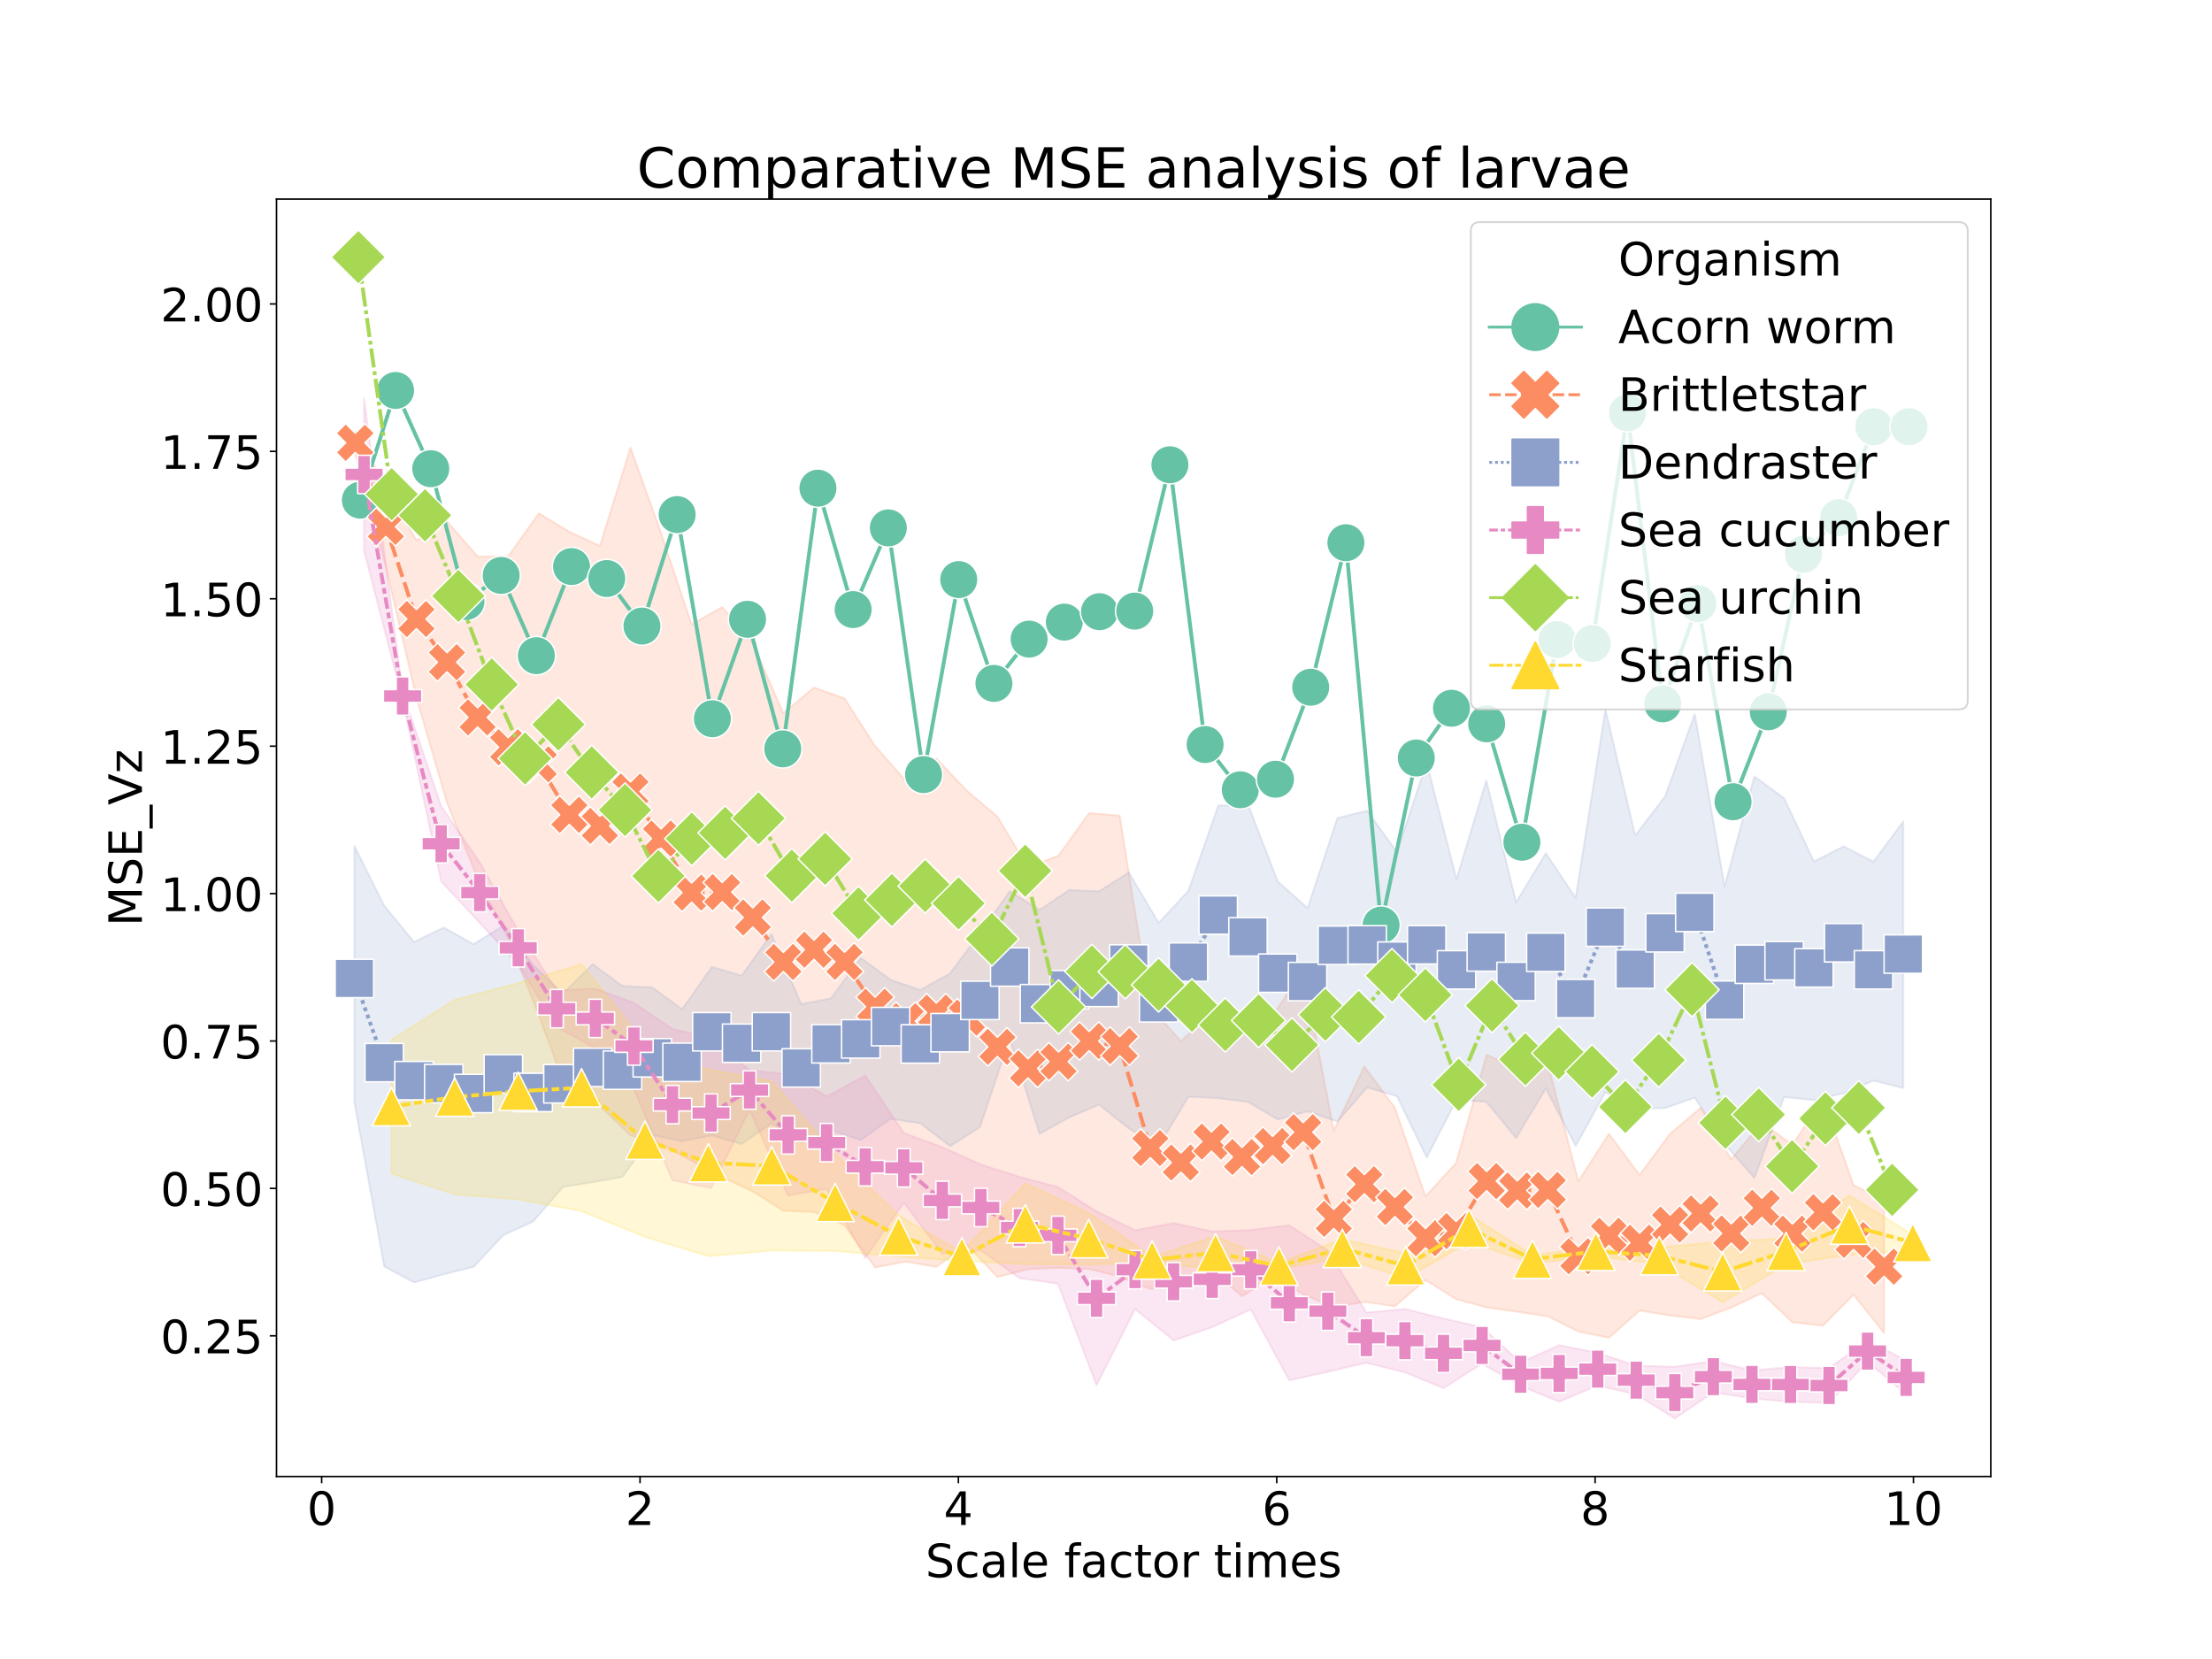 <?xml version="1.0" encoding="utf-8" standalone="no"?>
<!DOCTYPE svg PUBLIC "-//W3C//DTD SVG 1.1//EN"
  "http://www.w3.org/Graphics/SVG/1.1/DTD/svg11.dtd">
<!-- Created with matplotlib (https://matplotlib.org/) -->
<svg height="864pt" version="1.1" viewBox="0 0 1152 864" width="1152pt" xmlns="http://www.w3.org/2000/svg" xmlns:xlink="http://www.w3.org/1999/xlink">
 <defs>
  <style type="text/css">
*{stroke-linecap:butt;stroke-linejoin:round;}
  </style>
 </defs>
 <g id="figure_1">
  <g id="patch_1">
   <path d="M 0 864 
L 1152 864 
L 1152 0 
L 0 0 
z
" style="fill:#ffffff;"/>
  </g>
  <g id="axes_1">
   <g id="patch_2">
    <path d="M 144 768.96 
L 1036.8 768.96 
L 1036.8 103.68 
L 144 103.68 
z
" style="fill:#ffffff;"/>
   </g>
   <g id="PolyCollection_1">
    <defs>
     <path d="M 185.035 -639.439 
L 185.035 -627.315 
L 200.959 -568.586 
L 216.883 -500.593 
L 232.808 -445.796 
L 248.732 -406.556 
L 264.656 -375.426 
L 280.581 -335.246 
L 296.505 -292.238 
L 312.429 -287.97 
L 328.353 -272.617 
L 344.278 -268.22 
L 360.202 -259.429 
L 376.126 -250.924 
L 392.051 -243.497 
L 407.975 -233.438 
L 423.899 -232.786 
L 439.824 -225.818 
L 455.748 -203.891 
L 471.672 -206.889 
L 487.596 -204.191 
L 503.521 -215.829 
L 519.445 -198.853 
L 535.369 -202.997 
L 551.294 -203.746 
L 567.218 -203.088 
L 583.142 -199.104 
L 599.066 -192.653 
L 614.991 -195.318 
L 630.915 -202.848 
L 646.839 -188.802 
L 662.764 -199.23 
L 678.688 -189.881 
L 694.612 -183.198 
L 710.537 -185.973 
L 726.461 -183.705 
L 742.385 -197.335 
L 758.309 -187.406 
L 774.234 -183.063 
L 790.158 -180.815 
L 806.082 -178.417 
L 822.007 -170.551 
L 837.931 -167.267 
L 853.855 -181.424 
L 869.779 -178.902 
L 885.704 -177.026 
L 901.628 -183.006 
L 917.552 -190.495 
L 933.477 -175.325 
L 949.401 -173.566 
L 965.325 -189.707 
L 981.25 -169.75 
L 981.25 -238.899 
L 981.25 -238.899 
L 965.325 -246.843 
L 949.401 -291.78 
L 933.477 -267.729 
L 917.552 -279.477 
L 901.628 -260.247 
L 885.704 -287.038 
L 869.779 -273.549 
L 853.855 -252.136 
L 837.931 -273.549 
L 822.007 -248.875 
L 806.082 -310.157 
L 790.158 -307.155 
L 774.234 -314.762 
L 758.309 -258.329 
L 742.385 -240.991 
L 726.461 -287.104 
L 710.537 -308.579 
L 694.612 -275.226 
L 678.688 -358.857 
L 662.764 -335.025 
L 646.839 -334.046 
L 630.915 -336.107 
L 614.991 -321.775 
L 599.066 -339.534 
L 583.142 -439.246 
L 567.218 -440.556 
L 551.294 -418.463 
L 535.369 -412.171 
L 519.445 -438.721 
L 503.521 -452.237 
L 487.596 -469.06 
L 471.672 -457.454 
L 455.748 -475.514 
L 439.824 -500.286 
L 423.899 -505.971 
L 407.975 -492.57 
L 392.051 -528.861 
L 376.126 -547.869 
L 360.202 -538.827 
L 344.278 -586.374 
L 328.353 -630.951 
L 312.429 -579.748 
L 296.505 -587.057 
L 280.581 -596.673 
L 264.656 -574.267 
L 248.732 -574.206 
L 232.808 -592.455 
L 216.883 -582.63 
L 200.959 -610.625 
L 185.035 -639.439 
z
" id="m40438a1887" style="stroke:#fc8d62;stroke-opacity:0.2;"/>
    </defs>
    <g clip-path="url(#pef622f7ffa)">
     <use style="fill:#fc8d62;fill-opacity:0.2;stroke:#fc8d62;stroke-opacity:0.2;" x="0" xlink:href="#m40438a1887" y="864"/>
    </g>
   </g>
   <g id="PolyCollection_2">
    <defs>
     <path d="M 184.582 -423.428 
L 184.582 -289.726 
L 200.094 -204.423 
L 215.607 -196.123 
L 231.119 -200.353 
L 246.632 -204.214 
L 262.144 -220.712 
L 277.657 -227.834 
L 293.169 -245.828 
L 308.682 -248.34 
L 324.194 -251.083 
L 339.707 -272.845 
L 355.219 -269.662 
L 370.732 -272.647 
L 386.244 -268.168 
L 401.756 -278.946 
L 417.269 -268.961 
L 432.781 -275.322 
L 448.294 -270.236 
L 463.806 -281.317 
L 479.319 -279.005 
L 494.831 -267.012 
L 510.344 -276.992 
L 525.856 -323.181 
L 541.369 -273.531 
L 556.881 -282.092 
L 572.394 -288.699 
L 587.906 -276.281 
L 603.419 -267.084 
L 618.931 -292.844 
L 634.444 -292.074 
L 649.956 -290.111 
L 665.469 -280.987 
L 680.981 -285.252 
L 696.494 -279.915 
L 712.006 -297.64 
L 727.519 -293.126 
L 743.031 -261.18 
L 758.543 -291.193 
L 774.056 -290.181 
L 789.568 -271.378 
L 805.081 -297.109 
L 820.593 -267.177 
L 836.106 -295.216 
L 851.618 -286.47 
L 867.131 -286.894 
L 882.643 -292.332 
L 898.156 -268.324 
L 913.668 -250.534 
L 929.181 -292.677 
L 944.693 -291.04 
L 960.206 -294.667 
L 975.718 -301.219 
L 991.231 -297.331 
L 991.231 -436.251 
L 991.231 -436.251 
L 975.718 -415.232 
L 960.206 -423.217 
L 944.693 -415.346 
L 929.181 -448.269 
L 913.668 -459.7 
L 898.156 -402.375 
L 882.643 -492.187 
L 867.131 -449.202 
L 851.618 -428.883 
L 836.106 -494.613 
L 820.593 -396.384 
L 805.081 -419.659 
L 789.568 -394.12 
L 774.056 -457.622 
L 758.543 -406.113 
L 743.031 -466.874 
L 727.519 -420.281 
L 712.006 -441.784 
L 696.494 -437.993 
L 680.981 -391.115 
L 665.469 -404.946 
L 649.956 -445.066 
L 634.444 -444.425 
L 618.931 -400.095 
L 603.419 -383.373 
L 587.906 -409.665 
L 572.394 -399.804 
L 556.881 -400.502 
L 541.369 -390.146 
L 525.856 -399.857 
L 510.344 -377.96 
L 494.831 -357.112 
L 479.319 -348.435 
L 463.806 -353.717 
L 448.294 -365.145 
L 432.781 -344.087 
L 417.269 -341.058 
L 401.756 -377.508 
L 386.244 -355.881 
L 370.732 -360.44 
L 355.219 -338.384 
L 339.707 -349.778 
L 324.194 -350.465 
L 308.682 -361.894 
L 293.169 -346.503 
L 277.657 -361.426 
L 262.144 -381.941 
L 246.632 -372.256 
L 231.119 -380.944 
L 215.607 -373.465 
L 200.094 -392.321 
L 184.582 -423.428 
z
" id="mb4e15bc192" style="stroke:#8da0cb;stroke-opacity:0.2;"/>
    </defs>
    <g clip-path="url(#pef622f7ffa)">
     <use style="fill:#8da0cb;fill-opacity:0.2;stroke:#8da0cb;stroke-opacity:0.2;" x="0" xlink:href="#mb4e15bc192" y="864"/>
    </g>
   </g>
   <g id="PolyCollection_3">
    <defs>
     <path d="M 189.603 -656.638 
L 189.603 -577.16 
L 209.681 -499.595 
L 229.758 -404.988 
L 249.836 -383.399 
L 269.913 -361.554 
L 289.991 -329.042 
L 310.068 -318.125 
L 330.145 -296.861 
L 350.223 -249.332 
L 370.3 -245.222 
L 390.378 -286.039 
L 410.455 -241.344 
L 430.533 -244.884 
L 450.61 -208.87 
L 470.688 -237.692 
L 490.765 -211.127 
L 510.842 -212.782 
L 530.92 -198.355 
L 550.997 -195.436 
L 571.075 -142.596 
L 591.152 -182.233 
L 611.23 -165.898 
L 631.307 -172.831 
L 651.385 -182.058 
L 671.462 -145.12 
L 691.539 -149.571 
L 711.617 -154.253 
L 731.694 -149.269 
L 751.772 -141.071 
L 771.849 -153.798 
L 791.927 -142.196 
L 812.004 -134.006 
L 832.082 -142.46 
L 852.159 -137.729 
L 872.236 -125.28 
L 892.314 -138.885 
L 912.391 -135.703 
L 932.469 -133.922 
L 952.546 -133.352 
L 972.624 -154.938 
L 992.701 -137.787 
L 992.701 -155.484 
L 992.701 -155.484 
L 972.624 -165.763 
L 952.546 -151.509 
L 932.469 -152.015 
L 912.391 -150.288 
L 892.314 -155.197 
L 872.236 -152.176 
L 852.159 -152.745 
L 832.082 -159.447 
L 812.004 -163.434 
L 791.927 -154.409 
L 771.849 -172.802 
L 751.772 -177.316 
L 731.694 -182.295 
L 711.617 -180.418 
L 691.539 -212.724 
L 671.462 -225.858 
L 651.385 -223.446 
L 631.307 -222.634 
L 611.23 -227.015 
L 591.152 -223.276 
L 571.075 -233.115 
L 550.997 -245.819 
L 530.92 -251.088 
L 510.842 -257.501 
L 490.765 -266.519 
L 470.688 -273.912 
L 450.61 -303.845 
L 430.533 -292.957 
L 410.455 -304.551 
L 390.378 -306.589 
L 370.3 -323.387 
L 350.223 -328.133 
L 330.145 -341.673 
L 310.068 -349.114 
L 289.991 -348.319 
L 269.913 -379.198 
L 249.836 -414.854 
L 229.758 -444.205 
L 209.681 -503.457 
L 189.603 -656.638 
z
" id="m860a5ef075" style="stroke:#e78ac3;stroke-opacity:0.2;"/>
    </defs>
    <g clip-path="url(#pef622f7ffa)">
     <use style="fill:#e78ac3;fill-opacity:0.2;stroke:#e78ac3;stroke-opacity:0.2;" x="0" xlink:href="#m860a5ef075" y="864"/>
    </g>
   </g>
   <g id="PolyCollection_4">
    <defs>
     <path d="M 203.836 -322.51 
L 203.836 -252.837 
L 236.852 -241.955 
L 269.868 -239.383 
L 302.883 -233.227 
L 335.899 -219.813 
L 368.915 -209.79 
L 401.931 -212.694 
L 434.947 -212.496 
L 467.963 -209.57 
L 500.979 -207.242 
L 533.995 -205.65 
L 567.011 -205.425 
L 600.027 -206.373 
L 633.043 -203.025 
L 666.059 -202.938 
L 699.075 -209.045 
L 732.091 -198.272 
L 765.107 -217.182 
L 798.123 -206.084 
L 831.138 -209.695 
L 864.154 -205.785 
L 897.17 -185.83 
L 930.186 -205.552 
L 963.202 -210.568 
L 996.218 -212.699 
L 996.218 -220.953 
L 996.218 -220.953 
L 963.202 -241.381 
L 930.186 -218.948 
L 897.17 -217.424 
L 864.154 -214.317 
L 831.138 -214.853 
L 798.123 -210.3 
L 765.107 -231.417 
L 732.091 -211.257 
L 699.075 -218.646 
L 666.059 -206.324 
L 633.043 -220.159 
L 600.027 -209.283 
L 567.011 -232.351 
L 533.995 -247.683 
L 500.979 -211.785 
L 467.963 -230.958 
L 434.947 -263.029 
L 401.931 -300.953 
L 368.915 -307.072 
L 335.899 -320.52 
L 302.883 -361.77 
L 269.868 -352.004 
L 236.852 -343.302 
L 203.836 -322.51 
z
" id="mbefc4ac2dd" style="stroke:#ffd92f;stroke-opacity:0.2;"/>
    </defs>
    <g clip-path="url(#pef622f7ffa)">
     <use style="fill:#ffd92f;fill-opacity:0.2;stroke:#ffd92f;stroke-opacity:0.2;" x="0" xlink:href="#mbefc4ac2dd" y="864"/>
    </g>
   </g>
   <g id="matplotlib.axis_1">
    <g id="xtick_1">
     <g id="line2d_1">
      <defs>
       <path d="M 0 0 
L 0 3.5 
" id="mbe125f15bf" style="stroke:#000000;stroke-width:0.8;"/>
      </defs>
      <g>
       <use style="stroke:#000000;stroke-width:0.8;" x="167.518" xlink:href="#mbe125f15bf" y="768.96"/>
      </g>
     </g>
     <g id="text_1">
      <!-- 0 -->
      <defs>
       <path d="M 31.781 66.406 
Q 24.172 66.406 20.328 58.906 
Q 16.5 51.422 16.5 36.375 
Q 16.5 21.391 20.328 13.891 
Q 24.172 6.391 31.781 6.391 
Q 39.453 6.391 43.281 13.891 
Q 47.125 21.391 47.125 36.375 
Q 47.125 51.422 43.281 58.906 
Q 39.453 66.406 31.781 66.406 
z
M 31.781 74.219 
Q 44.047 74.219 50.516 64.516 
Q 56.984 54.828 56.984 36.375 
Q 56.984 17.969 50.516 8.266 
Q 44.047 -1.422 31.781 -1.422 
Q 19.531 -1.422 13.062 8.266 
Q 6.594 17.969 6.594 36.375 
Q 6.594 54.828 13.062 64.516 
Q 19.531 74.219 31.781 74.219 
z
" id="DejaVuSans-48"/>
      </defs>
      <g transform="translate(159.883 794.196)scale(0.24 -0.24)">
       <use xlink:href="#DejaVuSans-48"/>
      </g>
     </g>
    </g>
    <g id="xtick_2">
     <g id="line2d_2">
      <g>
       <use style="stroke:#000000;stroke-width:0.8;" x="333.319" xlink:href="#mbe125f15bf" y="768.96"/>
      </g>
     </g>
     <g id="text_2">
      <!-- 2 -->
      <defs>
       <path d="M 19.188 8.297 
L 53.609 8.297 
L 53.609 0 
L 7.328 0 
L 7.328 8.297 
Q 12.938 14.109 22.625 23.891 
Q 32.328 33.688 34.812 36.531 
Q 39.547 41.844 41.422 45.531 
Q 43.312 49.219 43.312 52.781 
Q 43.312 58.594 39.234 62.25 
Q 35.156 65.922 28.609 65.922 
Q 23.969 65.922 18.812 64.312 
Q 13.672 62.703 7.812 59.422 
L 7.812 69.391 
Q 13.766 71.781 18.938 73 
Q 24.125 74.219 28.422 74.219 
Q 39.75 74.219 46.484 68.547 
Q 53.219 62.891 53.219 53.422 
Q 53.219 48.922 51.531 44.891 
Q 49.859 40.875 45.406 35.406 
Q 44.188 33.984 37.641 27.219 
Q 31.109 20.453 19.188 8.297 
z
" id="DejaVuSans-50"/>
      </defs>
      <g transform="translate(325.684 794.196)scale(0.24 -0.24)">
       <use xlink:href="#DejaVuSans-50"/>
      </g>
     </g>
    </g>
    <g id="xtick_3">
     <g id="line2d_3">
      <g>
       <use style="stroke:#000000;stroke-width:0.8;" x="499.12" xlink:href="#mbe125f15bf" y="768.96"/>
      </g>
     </g>
     <g id="text_3">
      <!-- 4 -->
      <defs>
       <path d="M 37.797 64.312 
L 12.891 25.391 
L 37.797 25.391 
z
M 35.203 72.906 
L 47.609 72.906 
L 47.609 25.391 
L 58.016 25.391 
L 58.016 17.188 
L 47.609 17.188 
L 47.609 0 
L 37.797 0 
L 37.797 17.188 
L 4.891 17.188 
L 4.891 26.703 
z
" id="DejaVuSans-52"/>
      </defs>
      <g transform="translate(491.485 794.196)scale(0.24 -0.24)">
       <use xlink:href="#DejaVuSans-52"/>
      </g>
     </g>
    </g>
    <g id="xtick_4">
     <g id="line2d_4">
      <g>
       <use style="stroke:#000000;stroke-width:0.8;" x="664.922" xlink:href="#mbe125f15bf" y="768.96"/>
      </g>
     </g>
     <g id="text_4">
      <!-- 6 -->
      <defs>
       <path d="M 33.016 40.375 
Q 26.375 40.375 22.484 35.828 
Q 18.609 31.297 18.609 23.391 
Q 18.609 15.531 22.484 10.953 
Q 26.375 6.391 33.016 6.391 
Q 39.656 6.391 43.531 10.953 
Q 47.406 15.531 47.406 23.391 
Q 47.406 31.297 43.531 35.828 
Q 39.656 40.375 33.016 40.375 
z
M 52.594 71.297 
L 52.594 62.312 
Q 48.875 64.062 45.094 64.984 
Q 41.312 65.922 37.594 65.922 
Q 27.828 65.922 22.672 59.328 
Q 17.531 52.734 16.797 39.406 
Q 19.672 43.656 24.016 45.922 
Q 28.375 48.188 33.594 48.188 
Q 44.578 48.188 50.953 41.516 
Q 57.328 34.859 57.328 23.391 
Q 57.328 12.156 50.688 5.359 
Q 44.047 -1.422 33.016 -1.422 
Q 20.359 -1.422 13.672 8.266 
Q 6.984 17.969 6.984 36.375 
Q 6.984 53.656 15.188 63.938 
Q 23.391 74.219 37.203 74.219 
Q 40.922 74.219 44.703 73.484 
Q 48.484 72.75 52.594 71.297 
z
" id="DejaVuSans-54"/>
      </defs>
      <g transform="translate(657.287 794.196)scale(0.24 -0.24)">
       <use xlink:href="#DejaVuSans-54"/>
      </g>
     </g>
    </g>
    <g id="xtick_5">
     <g id="line2d_5">
      <g>
       <use style="stroke:#000000;stroke-width:0.8;" x="830.723" xlink:href="#mbe125f15bf" y="768.96"/>
      </g>
     </g>
     <g id="text_5">
      <!-- 8 -->
      <defs>
       <path d="M 31.781 34.625 
Q 24.75 34.625 20.719 30.859 
Q 16.703 27.094 16.703 20.516 
Q 16.703 13.922 20.719 10.156 
Q 24.75 6.391 31.781 6.391 
Q 38.812 6.391 42.859 10.172 
Q 46.922 13.969 46.922 20.516 
Q 46.922 27.094 42.891 30.859 
Q 38.875 34.625 31.781 34.625 
z
M 21.922 38.812 
Q 15.578 40.375 12.031 44.719 
Q 8.5 49.078 8.5 55.328 
Q 8.5 64.062 14.719 69.141 
Q 20.953 74.219 31.781 74.219 
Q 42.672 74.219 48.875 69.141 
Q 55.078 64.062 55.078 55.328 
Q 55.078 49.078 51.531 44.719 
Q 48 40.375 41.703 38.812 
Q 48.828 37.156 52.797 32.312 
Q 56.781 27.484 56.781 20.516 
Q 56.781 9.906 50.312 4.234 
Q 43.844 -1.422 31.781 -1.422 
Q 19.734 -1.422 13.25 4.234 
Q 6.781 9.906 6.781 20.516 
Q 6.781 27.484 10.781 32.312 
Q 14.797 37.156 21.922 38.812 
z
M 18.312 54.391 
Q 18.312 48.734 21.844 45.562 
Q 25.391 42.391 31.781 42.391 
Q 38.141 42.391 41.719 45.562 
Q 45.312 48.734 45.312 54.391 
Q 45.312 60.062 41.719 63.234 
Q 38.141 66.406 31.781 66.406 
Q 25.391 66.406 21.844 63.234 
Q 18.312 60.062 18.312 54.391 
z
" id="DejaVuSans-56"/>
      </defs>
      <g transform="translate(823.088 794.196)scale(0.24 -0.24)">
       <use xlink:href="#DejaVuSans-56"/>
      </g>
     </g>
    </g>
    <g id="xtick_6">
     <g id="line2d_6">
      <g>
       <use style="stroke:#000000;stroke-width:0.8;" x="996.524" xlink:href="#mbe125f15bf" y="768.96"/>
      </g>
     </g>
     <g id="text_6">
      <!-- 10 -->
      <defs>
       <path d="M 12.406 8.297 
L 28.516 8.297 
L 28.516 63.922 
L 10.984 60.406 
L 10.984 69.391 
L 28.422 72.906 
L 38.281 72.906 
L 38.281 8.297 
L 54.391 8.297 
L 54.391 0 
L 12.406 0 
z
" id="DejaVuSans-49"/>
      </defs>
      <g transform="translate(981.254 794.196)scale(0.24 -0.24)">
       <use xlink:href="#DejaVuSans-49"/>
       <use x="63.623" xlink:href="#DejaVuSans-48"/>
      </g>
     </g>
    </g>
    <g id="text_7">
     <!-- Scale factor times -->
     <defs>
      <path d="M 53.516 70.516 
L 53.516 60.891 
Q 47.906 63.578 42.922 64.891 
Q 37.938 66.219 33.297 66.219 
Q 25.25 66.219 20.875 63.094 
Q 16.5 59.969 16.5 54.203 
Q 16.5 49.359 19.406 46.891 
Q 22.312 44.438 30.422 42.922 
L 36.375 41.703 
Q 47.406 39.594 52.656 34.297 
Q 57.906 29 57.906 20.125 
Q 57.906 9.516 50.797 4.047 
Q 43.703 -1.422 29.984 -1.422 
Q 24.812 -1.422 18.969 -0.25 
Q 13.141 0.922 6.891 3.219 
L 6.891 13.375 
Q 12.891 10.016 18.656 8.297 
Q 24.422 6.594 29.984 6.594 
Q 38.422 6.594 43.016 9.906 
Q 47.609 13.234 47.609 19.391 
Q 47.609 24.75 44.312 27.781 
Q 41.016 30.812 33.5 32.328 
L 27.484 33.5 
Q 16.453 35.688 11.516 40.375 
Q 6.594 45.062 6.594 53.422 
Q 6.594 63.094 13.406 68.656 
Q 20.219 74.219 32.172 74.219 
Q 37.312 74.219 42.625 73.281 
Q 47.953 72.359 53.516 70.516 
z
" id="DejaVuSans-83"/>
      <path d="M 48.781 52.594 
L 48.781 44.188 
Q 44.969 46.297 41.141 47.344 
Q 37.312 48.391 33.406 48.391 
Q 24.656 48.391 19.812 42.844 
Q 14.984 37.312 14.984 27.297 
Q 14.984 17.281 19.812 11.734 
Q 24.656 6.203 33.406 6.203 
Q 37.312 6.203 41.141 7.25 
Q 44.969 8.297 48.781 10.406 
L 48.781 2.094 
Q 45.016 0.344 40.984 -0.531 
Q 36.969 -1.422 32.422 -1.422 
Q 20.062 -1.422 12.781 6.344 
Q 5.516 14.109 5.516 27.297 
Q 5.516 40.672 12.859 48.328 
Q 20.219 56 33.016 56 
Q 37.156 56 41.109 55.141 
Q 45.062 54.297 48.781 52.594 
z
" id="DejaVuSans-99"/>
      <path d="M 34.281 27.484 
Q 23.391 27.484 19.188 25 
Q 14.984 22.516 14.984 16.5 
Q 14.984 11.719 18.141 8.906 
Q 21.297 6.109 26.703 6.109 
Q 34.188 6.109 38.703 11.406 
Q 43.219 16.703 43.219 25.484 
L 43.219 27.484 
z
M 52.203 31.203 
L 52.203 0 
L 43.219 0 
L 43.219 8.297 
Q 40.141 3.328 35.547 0.953 
Q 30.953 -1.422 24.312 -1.422 
Q 15.922 -1.422 10.953 3.297 
Q 6 8.016 6 15.922 
Q 6 25.141 12.172 29.828 
Q 18.359 34.516 30.609 34.516 
L 43.219 34.516 
L 43.219 35.406 
Q 43.219 41.609 39.141 45 
Q 35.062 48.391 27.688 48.391 
Q 23 48.391 18.547 47.266 
Q 14.109 46.141 10.016 43.891 
L 10.016 52.203 
Q 14.938 54.109 19.578 55.047 
Q 24.219 56 28.609 56 
Q 40.484 56 46.344 49.844 
Q 52.203 43.703 52.203 31.203 
z
" id="DejaVuSans-97"/>
      <path d="M 9.422 75.984 
L 18.406 75.984 
L 18.406 0 
L 9.422 0 
z
" id="DejaVuSans-108"/>
      <path d="M 56.203 29.594 
L 56.203 25.203 
L 14.891 25.203 
Q 15.484 15.922 20.484 11.062 
Q 25.484 6.203 34.422 6.203 
Q 39.594 6.203 44.453 7.469 
Q 49.312 8.734 54.109 11.281 
L 54.109 2.781 
Q 49.266 0.734 44.188 -0.344 
Q 39.109 -1.422 33.891 -1.422 
Q 20.797 -1.422 13.156 6.188 
Q 5.516 13.812 5.516 26.812 
Q 5.516 40.234 12.766 48.109 
Q 20.016 56 32.328 56 
Q 43.359 56 49.781 48.891 
Q 56.203 41.797 56.203 29.594 
z
M 47.219 32.234 
Q 47.125 39.594 43.094 43.984 
Q 39.062 48.391 32.422 48.391 
Q 24.906 48.391 20.391 44.141 
Q 15.875 39.891 15.188 32.172 
z
" id="DejaVuSans-101"/>
      <path id="DejaVuSans-32"/>
      <path d="M 37.109 75.984 
L 37.109 68.5 
L 28.516 68.5 
Q 23.688 68.5 21.797 66.547 
Q 19.922 64.594 19.922 59.516 
L 19.922 54.688 
L 34.719 54.688 
L 34.719 47.703 
L 19.922 47.703 
L 19.922 0 
L 10.891 0 
L 10.891 47.703 
L 2.297 47.703 
L 2.297 54.688 
L 10.891 54.688 
L 10.891 58.5 
Q 10.891 67.625 15.141 71.797 
Q 19.391 75.984 28.609 75.984 
z
" id="DejaVuSans-102"/>
      <path d="M 18.312 70.219 
L 18.312 54.688 
L 36.812 54.688 
L 36.812 47.703 
L 18.312 47.703 
L 18.312 18.016 
Q 18.312 11.328 20.141 9.422 
Q 21.969 7.516 27.594 7.516 
L 36.812 7.516 
L 36.812 0 
L 27.594 0 
Q 17.188 0 13.234 3.875 
Q 9.281 7.766 9.281 18.016 
L 9.281 47.703 
L 2.688 47.703 
L 2.688 54.688 
L 9.281 54.688 
L 9.281 70.219 
z
" id="DejaVuSans-116"/>
      <path d="M 30.609 48.391 
Q 23.391 48.391 19.188 42.75 
Q 14.984 37.109 14.984 27.297 
Q 14.984 17.484 19.156 11.844 
Q 23.344 6.203 30.609 6.203 
Q 37.797 6.203 41.984 11.859 
Q 46.188 17.531 46.188 27.297 
Q 46.188 37.016 41.984 42.703 
Q 37.797 48.391 30.609 48.391 
z
M 30.609 56 
Q 42.328 56 49.016 48.375 
Q 55.719 40.766 55.719 27.297 
Q 55.719 13.875 49.016 6.219 
Q 42.328 -1.422 30.609 -1.422 
Q 18.844 -1.422 12.172 6.219 
Q 5.516 13.875 5.516 27.297 
Q 5.516 40.766 12.172 48.375 
Q 18.844 56 30.609 56 
z
" id="DejaVuSans-111"/>
      <path d="M 41.109 46.297 
Q 39.594 47.172 37.812 47.578 
Q 36.031 48 33.891 48 
Q 26.266 48 22.188 43.047 
Q 18.109 38.094 18.109 28.812 
L 18.109 0 
L 9.078 0 
L 9.078 54.688 
L 18.109 54.688 
L 18.109 46.188 
Q 20.953 51.172 25.484 53.578 
Q 30.031 56 36.531 56 
Q 37.453 56 38.578 55.875 
Q 39.703 55.766 41.062 55.516 
z
" id="DejaVuSans-114"/>
      <path d="M 9.422 54.688 
L 18.406 54.688 
L 18.406 0 
L 9.422 0 
z
M 9.422 75.984 
L 18.406 75.984 
L 18.406 64.594 
L 9.422 64.594 
z
" id="DejaVuSans-105"/>
      <path d="M 52 44.188 
Q 55.375 50.25 60.062 53.125 
Q 64.75 56 71.094 56 
Q 79.641 56 84.281 50.016 
Q 88.922 44.047 88.922 33.016 
L 88.922 0 
L 79.891 0 
L 79.891 32.719 
Q 79.891 40.578 77.094 44.375 
Q 74.312 48.188 68.609 48.188 
Q 61.625 48.188 57.562 43.547 
Q 53.516 38.922 53.516 30.906 
L 53.516 0 
L 44.484 0 
L 44.484 32.719 
Q 44.484 40.625 41.703 44.406 
Q 38.922 48.188 33.109 48.188 
Q 26.219 48.188 22.156 43.531 
Q 18.109 38.875 18.109 30.906 
L 18.109 0 
L 9.078 0 
L 9.078 54.688 
L 18.109 54.688 
L 18.109 46.188 
Q 21.188 51.219 25.484 53.609 
Q 29.781 56 35.688 56 
Q 41.656 56 45.828 52.969 
Q 50 49.953 52 44.188 
z
" id="DejaVuSans-109"/>
      <path d="M 44.281 53.078 
L 44.281 44.578 
Q 40.484 46.531 36.375 47.5 
Q 32.281 48.484 27.875 48.484 
Q 21.188 48.484 17.844 46.438 
Q 14.5 44.391 14.5 40.281 
Q 14.5 37.156 16.891 35.375 
Q 19.281 33.594 26.516 31.984 
L 29.594 31.297 
Q 39.156 29.25 43.188 25.516 
Q 47.219 21.781 47.219 15.094 
Q 47.219 7.469 41.188 3.016 
Q 35.156 -1.422 24.609 -1.422 
Q 20.219 -1.422 15.453 -0.562 
Q 10.688 0.297 5.422 2 
L 5.422 11.281 
Q 10.406 8.688 15.234 7.391 
Q 20.062 6.109 24.812 6.109 
Q 31.156 6.109 34.562 8.281 
Q 37.984 10.453 37.984 14.406 
Q 37.984 18.062 35.516 20.016 
Q 33.062 21.969 24.703 23.781 
L 21.578 24.516 
Q 13.234 26.266 9.516 29.906 
Q 5.812 33.547 5.812 39.891 
Q 5.812 47.609 11.281 51.797 
Q 16.75 56 26.812 56 
Q 31.781 56 36.172 55.266 
Q 40.578 54.547 44.281 53.078 
z
" id="DejaVuSans-115"/>
     </defs>
     <g transform="translate(481.967 821.424)scale(0.24 -0.24)">
      <use xlink:href="#DejaVuSans-83"/>
      <use x="63.477" xlink:href="#DejaVuSans-99"/>
      <use x="118.457" xlink:href="#DejaVuSans-97"/>
      <use x="179.736" xlink:href="#DejaVuSans-108"/>
      <use x="207.52" xlink:href="#DejaVuSans-101"/>
      <use x="269.043" xlink:href="#DejaVuSans-32"/>
      <use x="300.83" xlink:href="#DejaVuSans-102"/>
      <use x="336.035" xlink:href="#DejaVuSans-97"/>
      <use x="397.314" xlink:href="#DejaVuSans-99"/>
      <use x="452.295" xlink:href="#DejaVuSans-116"/>
      <use x="491.504" xlink:href="#DejaVuSans-111"/>
      <use x="552.686" xlink:href="#DejaVuSans-114"/>
      <use x="593.799" xlink:href="#DejaVuSans-32"/>
      <use x="625.586" xlink:href="#DejaVuSans-116"/>
      <use x="664.795" xlink:href="#DejaVuSans-105"/>
      <use x="692.578" xlink:href="#DejaVuSans-109"/>
      <use x="789.99" xlink:href="#DejaVuSans-101"/>
      <use x="851.514" xlink:href="#DejaVuSans-115"/>
     </g>
    </g>
   </g>
   <g id="matplotlib.axis_2">
    <g id="ytick_1">
     <g id="line2d_7">
      <defs>
       <path d="M 0 0 
L -3.5 0 
" id="m8880b8b755" style="stroke:#000000;stroke-width:0.8;"/>
      </defs>
      <g>
       <use style="stroke:#000000;stroke-width:0.8;" x="144" xlink:href="#m8880b8b755" y="695.681"/>
      </g>
     </g>
     <g id="text_8">
      <!-- 0.25 -->
      <defs>
       <path d="M 10.688 12.406 
L 21 12.406 
L 21 0 
L 10.688 0 
z
" id="DejaVuSans-46"/>
       <path d="M 10.797 72.906 
L 49.516 72.906 
L 49.516 64.594 
L 19.828 64.594 
L 19.828 46.734 
Q 21.969 47.469 24.109 47.828 
Q 26.266 48.188 28.422 48.188 
Q 40.625 48.188 47.75 41.5 
Q 54.891 34.812 54.891 23.391 
Q 54.891 11.625 47.562 5.094 
Q 40.234 -1.422 26.906 -1.422 
Q 22.312 -1.422 17.547 -0.641 
Q 12.797 0.141 7.719 1.703 
L 7.719 11.625 
Q 12.109 9.234 16.797 8.062 
Q 21.484 6.891 26.703 6.891 
Q 35.156 6.891 40.078 11.328 
Q 45.016 15.766 45.016 23.391 
Q 45.016 31 40.078 35.438 
Q 35.156 39.891 26.703 39.891 
Q 22.75 39.891 18.812 39.016 
Q 14.891 38.141 10.797 36.281 
z
" id="DejaVuSans-53"/>
      </defs>
      <g transform="translate(83.562 704.799)scale(0.24 -0.24)">
       <use xlink:href="#DejaVuSans-48"/>
       <use x="63.623" xlink:href="#DejaVuSans-46"/>
       <use x="95.41" xlink:href="#DejaVuSans-50"/>
       <use x="159.033" xlink:href="#DejaVuSans-53"/>
      </g>
     </g>
    </g>
    <g id="ytick_2">
     <g id="line2d_8">
      <g>
       <use style="stroke:#000000;stroke-width:0.8;" x="144" xlink:href="#m8880b8b755" y="618.911"/>
      </g>
     </g>
     <g id="text_9">
      <!-- 0.50 -->
      <g transform="translate(83.562 628.029)scale(0.24 -0.24)">
       <use xlink:href="#DejaVuSans-48"/>
       <use x="63.623" xlink:href="#DejaVuSans-46"/>
       <use x="95.41" xlink:href="#DejaVuSans-53"/>
       <use x="159.033" xlink:href="#DejaVuSans-48"/>
      </g>
     </g>
    </g>
    <g id="ytick_3">
     <g id="line2d_9">
      <g>
       <use style="stroke:#000000;stroke-width:0.8;" x="144" xlink:href="#m8880b8b755" y="542.14"/>
      </g>
     </g>
     <g id="text_10">
      <!-- 0.75 -->
      <defs>
       <path d="M 8.203 72.906 
L 55.078 72.906 
L 55.078 68.703 
L 28.609 0 
L 18.312 0 
L 43.219 64.594 
L 8.203 64.594 
z
" id="DejaVuSans-55"/>
      </defs>
      <g transform="translate(83.562 551.259)scale(0.24 -0.24)">
       <use xlink:href="#DejaVuSans-48"/>
       <use x="63.623" xlink:href="#DejaVuSans-46"/>
       <use x="95.41" xlink:href="#DejaVuSans-55"/>
       <use x="159.033" xlink:href="#DejaVuSans-53"/>
      </g>
     </g>
    </g>
    <g id="ytick_4">
     <g id="line2d_10">
      <g>
       <use style="stroke:#000000;stroke-width:0.8;" x="144" xlink:href="#m8880b8b755" y="465.37"/>
      </g>
     </g>
     <g id="text_11">
      <!-- 1.00 -->
      <g transform="translate(83.562 474.488)scale(0.24 -0.24)">
       <use xlink:href="#DejaVuSans-49"/>
       <use x="63.623" xlink:href="#DejaVuSans-46"/>
       <use x="95.41" xlink:href="#DejaVuSans-48"/>
       <use x="159.033" xlink:href="#DejaVuSans-48"/>
      </g>
     </g>
    </g>
    <g id="ytick_5">
     <g id="line2d_11">
      <g>
       <use style="stroke:#000000;stroke-width:0.8;" x="144" xlink:href="#m8880b8b755" y="388.6"/>
      </g>
     </g>
     <g id="text_12">
      <!-- 1.25 -->
      <g transform="translate(83.562 397.718)scale(0.24 -0.24)">
       <use xlink:href="#DejaVuSans-49"/>
       <use x="63.623" xlink:href="#DejaVuSans-46"/>
       <use x="95.41" xlink:href="#DejaVuSans-50"/>
       <use x="159.033" xlink:href="#DejaVuSans-53"/>
      </g>
     </g>
    </g>
    <g id="ytick_6">
     <g id="line2d_12">
      <g>
       <use style="stroke:#000000;stroke-width:0.8;" x="144" xlink:href="#m8880b8b755" y="311.829"/>
      </g>
     </g>
     <g id="text_13">
      <!-- 1.50 -->
      <g transform="translate(83.562 320.948)scale(0.24 -0.24)">
       <use xlink:href="#DejaVuSans-49"/>
       <use x="63.623" xlink:href="#DejaVuSans-46"/>
       <use x="95.41" xlink:href="#DejaVuSans-53"/>
       <use x="159.033" xlink:href="#DejaVuSans-48"/>
      </g>
     </g>
    </g>
    <g id="ytick_7">
     <g id="line2d_13">
      <g>
       <use style="stroke:#000000;stroke-width:0.8;" x="144" xlink:href="#m8880b8b755" y="235.059"/>
      </g>
     </g>
     <g id="text_14">
      <!-- 1.75 -->
      <g transform="translate(83.562 244.177)scale(0.24 -0.24)">
       <use xlink:href="#DejaVuSans-49"/>
       <use x="63.623" xlink:href="#DejaVuSans-46"/>
       <use x="95.41" xlink:href="#DejaVuSans-55"/>
       <use x="159.033" xlink:href="#DejaVuSans-53"/>
      </g>
     </g>
    </g>
    <g id="ytick_8">
     <g id="line2d_14">
      <g>
       <use style="stroke:#000000;stroke-width:0.8;" x="144" xlink:href="#m8880b8b755" y="158.289"/>
      </g>
     </g>
     <g id="text_15">
      <!-- 2.00 -->
      <g transform="translate(83.562 167.407)scale(0.24 -0.24)">
       <use xlink:href="#DejaVuSans-50"/>
       <use x="63.623" xlink:href="#DejaVuSans-46"/>
       <use x="95.41" xlink:href="#DejaVuSans-48"/>
       <use x="159.033" xlink:href="#DejaVuSans-48"/>
      </g>
     </g>
    </g>
    <g id="text_16">
     <!-- MSE_Vz -->
     <defs>
      <path d="M 9.812 72.906 
L 24.516 72.906 
L 43.109 23.297 
L 61.812 72.906 
L 76.516 72.906 
L 76.516 0 
L 66.891 0 
L 66.891 64.016 
L 48.094 14.016 
L 38.188 14.016 
L 19.391 64.016 
L 19.391 0 
L 9.812 0 
z
" id="DejaVuSans-77"/>
      <path d="M 9.812 72.906 
L 55.906 72.906 
L 55.906 64.594 
L 19.672 64.594 
L 19.672 43.016 
L 54.391 43.016 
L 54.391 34.719 
L 19.672 34.719 
L 19.672 8.297 
L 56.781 8.297 
L 56.781 0 
L 9.812 0 
z
" id="DejaVuSans-69"/>
      <path d="M 50.984 -16.609 
L 50.984 -23.578 
L -0.984 -23.578 
L -0.984 -16.609 
z
" id="DejaVuSans-95"/>
      <path d="M 28.609 0 
L 0.781 72.906 
L 11.078 72.906 
L 34.188 11.531 
L 57.328 72.906 
L 67.578 72.906 
L 39.797 0 
z
" id="DejaVuSans-86"/>
      <path d="M 5.516 54.688 
L 48.188 54.688 
L 48.188 46.484 
L 14.406 7.172 
L 48.188 7.172 
L 48.188 0 
L 4.297 0 
L 4.297 8.203 
L 38.094 47.516 
L 5.516 47.516 
z
" id="DejaVuSans-122"/>
     </defs>
     <g transform="translate(73.904 482.381)rotate(-90)scale(0.24 -0.24)">
      <use xlink:href="#DejaVuSans-77"/>
      <use x="86.279" xlink:href="#DejaVuSans-83"/>
      <use x="149.756" xlink:href="#DejaVuSans-69"/>
      <use x="212.939" xlink:href="#DejaVuSans-95"/>
      <use x="262.939" xlink:href="#DejaVuSans-86"/>
      <use x="331.348" xlink:href="#DejaVuSans-122"/>
     </g>
    </g>
   </g>
   <g id="line2d_15">
    <path clip-path="url(#pef622f7ffa)" d="M 187.682 260.476 
L 206.012 203.347 
L 224.343 244.095 
L 242.673 313.288 
L 261.004 299.684 
L 279.335 341.471 
L 297.665 295.054 
L 315.996 301.295 
L 334.326 326.052 
L 352.657 268.002 
L 370.988 374.313 
L 389.318 322.52 
L 407.649 390.009 
L 425.979 254.235 
L 444.31 317.478 
L 462.64 274.921 
L 480.971 403.402 
L 499.302 301.856 
L 517.632 355.914 
L 535.963 332.849 
L 554.293 323.989 
L 572.624 318.554 
L 590.954 318.255 
L 609.285 242.054 
L 627.616 387.751 
L 645.946 411.324 
L 664.277 405.82 
L 682.607 357.914 
L 700.938 282.642 
L 719.269 481.769 
L 737.599 394.757 
L 755.93 368.848 
L 774.26 376.975 
L 792.591 438.638 
L 810.921 333.096 
L 829.252 335.157 
L 847.583 215.01 
L 865.913 366.565 
L 884.244 314.392 
L 902.574 417.536 
L 920.905 370.687 
L 939.235 288.634 
L 957.566 269.572 
L 975.897 222.236 
L 994.227 222.236 
" style="fill:none;stroke:#66c2a5;stroke-linecap:square;stroke-width:2;"/>
    <defs>
     <path d="M 0 10 
C 2.652 10 5.196 8.946 7.071 7.071 
C 8.946 5.196 10 2.652 10 0 
C 10 -2.652 8.946 -5.196 7.071 -7.071 
C 5.196 -8.946 2.652 -10 0 -10 
C -2.652 -10 -5.196 -8.946 -7.071 -7.071 
C -8.946 -5.196 -10 -2.652 -10 0 
C -10 2.652 -8.946 5.196 -7.071 7.071 
C -5.196 8.946 -2.652 10 0 10 
z
" id="m8d55058746" style="stroke:#ffffff;stroke-width:0.75;"/>
    </defs>
    <g clip-path="url(#pef622f7ffa)">
     <use style="fill:#66c2a5;stroke:#ffffff;stroke-width:0.75;" x="187.682" xlink:href="#m8d55058746" y="260.476"/>
     <use style="fill:#66c2a5;stroke:#ffffff;stroke-width:0.75;" x="206.012" xlink:href="#m8d55058746" y="203.347"/>
     <use style="fill:#66c2a5;stroke:#ffffff;stroke-width:0.75;" x="224.343" xlink:href="#m8d55058746" y="244.095"/>
     <use style="fill:#66c2a5;stroke:#ffffff;stroke-width:0.75;" x="242.673" xlink:href="#m8d55058746" y="313.288"/>
     <use style="fill:#66c2a5;stroke:#ffffff;stroke-width:0.75;" x="261.004" xlink:href="#m8d55058746" y="299.684"/>
     <use style="fill:#66c2a5;stroke:#ffffff;stroke-width:0.75;" x="279.335" xlink:href="#m8d55058746" y="341.471"/>
     <use style="fill:#66c2a5;stroke:#ffffff;stroke-width:0.75;" x="297.665" xlink:href="#m8d55058746" y="295.054"/>
     <use style="fill:#66c2a5;stroke:#ffffff;stroke-width:0.75;" x="315.996" xlink:href="#m8d55058746" y="301.295"/>
     <use style="fill:#66c2a5;stroke:#ffffff;stroke-width:0.75;" x="334.326" xlink:href="#m8d55058746" y="326.052"/>
     <use style="fill:#66c2a5;stroke:#ffffff;stroke-width:0.75;" x="352.657" xlink:href="#m8d55058746" y="268.002"/>
     <use style="fill:#66c2a5;stroke:#ffffff;stroke-width:0.75;" x="370.988" xlink:href="#m8d55058746" y="374.313"/>
     <use style="fill:#66c2a5;stroke:#ffffff;stroke-width:0.75;" x="389.318" xlink:href="#m8d55058746" y="322.52"/>
     <use style="fill:#66c2a5;stroke:#ffffff;stroke-width:0.75;" x="407.649" xlink:href="#m8d55058746" y="390.009"/>
     <use style="fill:#66c2a5;stroke:#ffffff;stroke-width:0.75;" x="425.979" xlink:href="#m8d55058746" y="254.235"/>
     <use style="fill:#66c2a5;stroke:#ffffff;stroke-width:0.75;" x="444.31" xlink:href="#m8d55058746" y="317.478"/>
     <use style="fill:#66c2a5;stroke:#ffffff;stroke-width:0.75;" x="462.64" xlink:href="#m8d55058746" y="274.921"/>
     <use style="fill:#66c2a5;stroke:#ffffff;stroke-width:0.75;" x="480.971" xlink:href="#m8d55058746" y="403.402"/>
     <use style="fill:#66c2a5;stroke:#ffffff;stroke-width:0.75;" x="499.302" xlink:href="#m8d55058746" y="301.856"/>
     <use style="fill:#66c2a5;stroke:#ffffff;stroke-width:0.75;" x="517.632" xlink:href="#m8d55058746" y="355.914"/>
     <use style="fill:#66c2a5;stroke:#ffffff;stroke-width:0.75;" x="535.963" xlink:href="#m8d55058746" y="332.849"/>
     <use style="fill:#66c2a5;stroke:#ffffff;stroke-width:0.75;" x="554.293" xlink:href="#m8d55058746" y="323.989"/>
     <use style="fill:#66c2a5;stroke:#ffffff;stroke-width:0.75;" x="572.624" xlink:href="#m8d55058746" y="318.554"/>
     <use style="fill:#66c2a5;stroke:#ffffff;stroke-width:0.75;" x="590.954" xlink:href="#m8d55058746" y="318.255"/>
     <use style="fill:#66c2a5;stroke:#ffffff;stroke-width:0.75;" x="609.285" xlink:href="#m8d55058746" y="242.054"/>
     <use style="fill:#66c2a5;stroke:#ffffff;stroke-width:0.75;" x="627.616" xlink:href="#m8d55058746" y="387.751"/>
     <use style="fill:#66c2a5;stroke:#ffffff;stroke-width:0.75;" x="645.946" xlink:href="#m8d55058746" y="411.324"/>
     <use style="fill:#66c2a5;stroke:#ffffff;stroke-width:0.75;" x="664.277" xlink:href="#m8d55058746" y="405.82"/>
     <use style="fill:#66c2a5;stroke:#ffffff;stroke-width:0.75;" x="682.607" xlink:href="#m8d55058746" y="357.914"/>
     <use style="fill:#66c2a5;stroke:#ffffff;stroke-width:0.75;" x="700.938" xlink:href="#m8d55058746" y="282.642"/>
     <use style="fill:#66c2a5;stroke:#ffffff;stroke-width:0.75;" x="719.269" xlink:href="#m8d55058746" y="481.769"/>
     <use style="fill:#66c2a5;stroke:#ffffff;stroke-width:0.75;" x="737.599" xlink:href="#m8d55058746" y="394.757"/>
     <use style="fill:#66c2a5;stroke:#ffffff;stroke-width:0.75;" x="755.93" xlink:href="#m8d55058746" y="368.848"/>
     <use style="fill:#66c2a5;stroke:#ffffff;stroke-width:0.75;" x="774.26" xlink:href="#m8d55058746" y="376.975"/>
     <use style="fill:#66c2a5;stroke:#ffffff;stroke-width:0.75;" x="792.591" xlink:href="#m8d55058746" y="438.638"/>
     <use style="fill:#66c2a5;stroke:#ffffff;stroke-width:0.75;" x="810.921" xlink:href="#m8d55058746" y="333.096"/>
     <use style="fill:#66c2a5;stroke:#ffffff;stroke-width:0.75;" x="829.252" xlink:href="#m8d55058746" y="335.157"/>
     <use style="fill:#66c2a5;stroke:#ffffff;stroke-width:0.75;" x="847.583" xlink:href="#m8d55058746" y="215.01"/>
     <use style="fill:#66c2a5;stroke:#ffffff;stroke-width:0.75;" x="865.913" xlink:href="#m8d55058746" y="366.565"/>
     <use style="fill:#66c2a5;stroke:#ffffff;stroke-width:0.75;" x="884.244" xlink:href="#m8d55058746" y="314.392"/>
     <use style="fill:#66c2a5;stroke:#ffffff;stroke-width:0.75;" x="902.574" xlink:href="#m8d55058746" y="417.536"/>
     <use style="fill:#66c2a5;stroke:#ffffff;stroke-width:0.75;" x="920.905" xlink:href="#m8d55058746" y="370.687"/>
     <use style="fill:#66c2a5;stroke:#ffffff;stroke-width:0.75;" x="939.235" xlink:href="#m8d55058746" y="288.634"/>
     <use style="fill:#66c2a5;stroke:#ffffff;stroke-width:0.75;" x="957.566" xlink:href="#m8d55058746" y="269.572"/>
     <use style="fill:#66c2a5;stroke:#ffffff;stroke-width:0.75;" x="975.897" xlink:href="#m8d55058746" y="222.236"/>
     <use style="fill:#66c2a5;stroke:#ffffff;stroke-width:0.75;" x="994.227" xlink:href="#m8d55058746" y="222.236"/>
    </g>
   </g>
   <g id="line2d_16">
    <path clip-path="url(#pef622f7ffa)" d="M 185.035 230.623 
L 200.959 274.394 
L 216.883 322.388 
L 232.808 344.874 
L 248.732 373.619 
L 264.656 389.153 
L 280.581 398.04 
L 296.505 424.352 
L 312.429 430.141 
L 328.353 412.216 
L 344.278 436.703 
L 360.202 464.872 
L 376.126 464.603 
L 392.051 477.821 
L 407.975 500.996 
L 423.899 494.621 
L 439.824 500.948 
L 455.748 524.298 
L 471.672 531.829 
L 487.596 527.375 
L 503.521 529.967 
L 519.445 545.213 
L 535.369 556.416 
L 551.294 552.895 
L 567.218 542.178 
L 583.142 544.825 
L 599.066 597.906 
L 614.991 605.453 
L 630.915 594.522 
L 646.839 602.576 
L 662.764 596.872 
L 678.688 589.631 
L 694.612 634.788 
L 710.537 616.724 
L 726.461 628.596 
L 742.385 644.837 
L 758.309 641.132 
L 774.234 615.088 
L 790.158 620.015 
L 806.082 619.713 
L 822.007 654.287 
L 837.931 643.592 
L 853.855 647.22 
L 869.779 637.775 
L 885.704 631.968 
L 901.628 642.374 
L 917.552 629.014 
L 933.477 642.473 
L 949.401 631.327 
L 965.325 645.725 
L 981.25 659.675 
" style="fill:none;stroke:#fc8d62;stroke-dasharray:8,3;stroke-dashoffset:0;stroke-width:2;"/>
    <defs>
     <path d="M -5 10 
L 0 5 
L 5 10 
L 10 5 
L 5 0 
L 10 -5 
L 5 -10 
L 0 -5 
L -5 -10 
L -10 -5 
L -5 0 
L -10 5 
z
" id="m51745320be" style="stroke:#ffffff;stroke-linejoin:miter;stroke-width:0.75;"/>
    </defs>
    <g clip-path="url(#pef622f7ffa)">
     <use style="fill:#fc8d62;stroke:#ffffff;stroke-linejoin:miter;stroke-width:0.75;" x="185.035" xlink:href="#m51745320be" y="230.623"/>
     <use style="fill:#fc8d62;stroke:#ffffff;stroke-linejoin:miter;stroke-width:0.75;" x="200.959" xlink:href="#m51745320be" y="274.394"/>
     <use style="fill:#fc8d62;stroke:#ffffff;stroke-linejoin:miter;stroke-width:0.75;" x="216.883" xlink:href="#m51745320be" y="322.388"/>
     <use style="fill:#fc8d62;stroke:#ffffff;stroke-linejoin:miter;stroke-width:0.75;" x="232.808" xlink:href="#m51745320be" y="344.874"/>
     <use style="fill:#fc8d62;stroke:#ffffff;stroke-linejoin:miter;stroke-width:0.75;" x="248.732" xlink:href="#m51745320be" y="373.619"/>
     <use style="fill:#fc8d62;stroke:#ffffff;stroke-linejoin:miter;stroke-width:0.75;" x="264.656" xlink:href="#m51745320be" y="389.153"/>
     <use style="fill:#fc8d62;stroke:#ffffff;stroke-linejoin:miter;stroke-width:0.75;" x="280.581" xlink:href="#m51745320be" y="398.04"/>
     <use style="fill:#fc8d62;stroke:#ffffff;stroke-linejoin:miter;stroke-width:0.75;" x="296.505" xlink:href="#m51745320be" y="424.352"/>
     <use style="fill:#fc8d62;stroke:#ffffff;stroke-linejoin:miter;stroke-width:0.75;" x="312.429" xlink:href="#m51745320be" y="430.141"/>
     <use style="fill:#fc8d62;stroke:#ffffff;stroke-linejoin:miter;stroke-width:0.75;" x="328.353" xlink:href="#m51745320be" y="412.216"/>
     <use style="fill:#fc8d62;stroke:#ffffff;stroke-linejoin:miter;stroke-width:0.75;" x="344.278" xlink:href="#m51745320be" y="436.703"/>
     <use style="fill:#fc8d62;stroke:#ffffff;stroke-linejoin:miter;stroke-width:0.75;" x="360.202" xlink:href="#m51745320be" y="464.872"/>
     <use style="fill:#fc8d62;stroke:#ffffff;stroke-linejoin:miter;stroke-width:0.75;" x="376.126" xlink:href="#m51745320be" y="464.603"/>
     <use style="fill:#fc8d62;stroke:#ffffff;stroke-linejoin:miter;stroke-width:0.75;" x="392.051" xlink:href="#m51745320be" y="477.821"/>
     <use style="fill:#fc8d62;stroke:#ffffff;stroke-linejoin:miter;stroke-width:0.75;" x="407.975" xlink:href="#m51745320be" y="500.996"/>
     <use style="fill:#fc8d62;stroke:#ffffff;stroke-linejoin:miter;stroke-width:0.75;" x="423.899" xlink:href="#m51745320be" y="494.621"/>
     <use style="fill:#fc8d62;stroke:#ffffff;stroke-linejoin:miter;stroke-width:0.75;" x="439.824" xlink:href="#m51745320be" y="500.948"/>
     <use style="fill:#fc8d62;stroke:#ffffff;stroke-linejoin:miter;stroke-width:0.75;" x="455.748" xlink:href="#m51745320be" y="524.298"/>
     <use style="fill:#fc8d62;stroke:#ffffff;stroke-linejoin:miter;stroke-width:0.75;" x="471.672" xlink:href="#m51745320be" y="531.829"/>
     <use style="fill:#fc8d62;stroke:#ffffff;stroke-linejoin:miter;stroke-width:0.75;" x="487.596" xlink:href="#m51745320be" y="527.375"/>
     <use style="fill:#fc8d62;stroke:#ffffff;stroke-linejoin:miter;stroke-width:0.75;" x="503.521" xlink:href="#m51745320be" y="529.967"/>
     <use style="fill:#fc8d62;stroke:#ffffff;stroke-linejoin:miter;stroke-width:0.75;" x="519.445" xlink:href="#m51745320be" y="545.213"/>
     <use style="fill:#fc8d62;stroke:#ffffff;stroke-linejoin:miter;stroke-width:0.75;" x="535.369" xlink:href="#m51745320be" y="556.416"/>
     <use style="fill:#fc8d62;stroke:#ffffff;stroke-linejoin:miter;stroke-width:0.75;" x="551.294" xlink:href="#m51745320be" y="552.895"/>
     <use style="fill:#fc8d62;stroke:#ffffff;stroke-linejoin:miter;stroke-width:0.75;" x="567.218" xlink:href="#m51745320be" y="542.178"/>
     <use style="fill:#fc8d62;stroke:#ffffff;stroke-linejoin:miter;stroke-width:0.75;" x="583.142" xlink:href="#m51745320be" y="544.825"/>
     <use style="fill:#fc8d62;stroke:#ffffff;stroke-linejoin:miter;stroke-width:0.75;" x="599.066" xlink:href="#m51745320be" y="597.906"/>
     <use style="fill:#fc8d62;stroke:#ffffff;stroke-linejoin:miter;stroke-width:0.75;" x="614.991" xlink:href="#m51745320be" y="605.453"/>
     <use style="fill:#fc8d62;stroke:#ffffff;stroke-linejoin:miter;stroke-width:0.75;" x="630.915" xlink:href="#m51745320be" y="594.522"/>
     <use style="fill:#fc8d62;stroke:#ffffff;stroke-linejoin:miter;stroke-width:0.75;" x="646.839" xlink:href="#m51745320be" y="602.576"/>
     <use style="fill:#fc8d62;stroke:#ffffff;stroke-linejoin:miter;stroke-width:0.75;" x="662.764" xlink:href="#m51745320be" y="596.872"/>
     <use style="fill:#fc8d62;stroke:#ffffff;stroke-linejoin:miter;stroke-width:0.75;" x="678.688" xlink:href="#m51745320be" y="589.631"/>
     <use style="fill:#fc8d62;stroke:#ffffff;stroke-linejoin:miter;stroke-width:0.75;" x="694.612" xlink:href="#m51745320be" y="634.788"/>
     <use style="fill:#fc8d62;stroke:#ffffff;stroke-linejoin:miter;stroke-width:0.75;" x="710.537" xlink:href="#m51745320be" y="616.724"/>
     <use style="fill:#fc8d62;stroke:#ffffff;stroke-linejoin:miter;stroke-width:0.75;" x="726.461" xlink:href="#m51745320be" y="628.596"/>
     <use style="fill:#fc8d62;stroke:#ffffff;stroke-linejoin:miter;stroke-width:0.75;" x="742.385" xlink:href="#m51745320be" y="644.837"/>
     <use style="fill:#fc8d62;stroke:#ffffff;stroke-linejoin:miter;stroke-width:0.75;" x="758.309" xlink:href="#m51745320be" y="641.132"/>
     <use style="fill:#fc8d62;stroke:#ffffff;stroke-linejoin:miter;stroke-width:0.75;" x="774.234" xlink:href="#m51745320be" y="615.088"/>
     <use style="fill:#fc8d62;stroke:#ffffff;stroke-linejoin:miter;stroke-width:0.75;" x="790.158" xlink:href="#m51745320be" y="620.015"/>
     <use style="fill:#fc8d62;stroke:#ffffff;stroke-linejoin:miter;stroke-width:0.75;" x="806.082" xlink:href="#m51745320be" y="619.713"/>
     <use style="fill:#fc8d62;stroke:#ffffff;stroke-linejoin:miter;stroke-width:0.75;" x="822.007" xlink:href="#m51745320be" y="654.287"/>
     <use style="fill:#fc8d62;stroke:#ffffff;stroke-linejoin:miter;stroke-width:0.75;" x="837.931" xlink:href="#m51745320be" y="643.592"/>
     <use style="fill:#fc8d62;stroke:#ffffff;stroke-linejoin:miter;stroke-width:0.75;" x="853.855" xlink:href="#m51745320be" y="647.22"/>
     <use style="fill:#fc8d62;stroke:#ffffff;stroke-linejoin:miter;stroke-width:0.75;" x="869.779" xlink:href="#m51745320be" y="637.775"/>
     <use style="fill:#fc8d62;stroke:#ffffff;stroke-linejoin:miter;stroke-width:0.75;" x="885.704" xlink:href="#m51745320be" y="631.968"/>
     <use style="fill:#fc8d62;stroke:#ffffff;stroke-linejoin:miter;stroke-width:0.75;" x="901.628" xlink:href="#m51745320be" y="642.374"/>
     <use style="fill:#fc8d62;stroke:#ffffff;stroke-linejoin:miter;stroke-width:0.75;" x="917.552" xlink:href="#m51745320be" y="629.014"/>
     <use style="fill:#fc8d62;stroke:#ffffff;stroke-linejoin:miter;stroke-width:0.75;" x="933.477" xlink:href="#m51745320be" y="642.473"/>
     <use style="fill:#fc8d62;stroke:#ffffff;stroke-linejoin:miter;stroke-width:0.75;" x="949.401" xlink:href="#m51745320be" y="631.327"/>
     <use style="fill:#fc8d62;stroke:#ffffff;stroke-linejoin:miter;stroke-width:0.75;" x="965.325" xlink:href="#m51745320be" y="645.725"/>
     <use style="fill:#fc8d62;stroke:#ffffff;stroke-linejoin:miter;stroke-width:0.75;" x="981.25" xlink:href="#m51745320be" y="659.675"/>
    </g>
   </g>
   <g id="line2d_17">
    <path clip-path="url(#pef622f7ffa)" d="M 184.582 509.576 
L 200.094 553.424 
L 215.607 562.79 
L 231.119 564.327 
L 246.632 569.502 
L 262.144 559.258 
L 277.657 568.937 
L 293.169 564.428 
L 308.682 555.902 
L 324.194 557.334 
L 339.707 550.897 
L 355.219 553.248 
L 370.732 537.339 
L 386.244 543.295 
L 401.756 537.341 
L 417.269 556.169 
L 432.781 543.6 
L 448.294 541.064 
L 463.806 534.631 
L 479.319 543.686 
L 494.831 537.815 
L 510.344 520.992 
L 525.856 503.6 
L 541.369 522.714 
L 556.881 515.44 
L 572.394 514.255 
L 587.906 502.026 
L 603.419 522.288 
L 618.931 501.062 
L 634.444 476.557 
L 649.956 487.902 
L 665.469 506.821 
L 680.981 511.201 
L 696.494 492.309 
L 712.006 492.079 
L 727.519 500.553 
L 743.031 492.04 
L 758.543 505.095 
L 774.056 495.776 
L 789.568 511.144 
L 805.081 495.943 
L 820.593 520.055 
L 836.106 482.844 
L 851.618 504.711 
L 867.131 485.785 
L 882.643 475.148 
L 898.156 520.881 
L 913.668 502.175 
L 929.181 500.359 
L 944.693 504.069 
L 960.206 490.993 
L 975.718 505.089 
L 991.231 496.885 
" style="fill:none;stroke:#8da0cb;stroke-dasharray:2,2;stroke-dashoffset:0;stroke-width:2;"/>
    <defs>
     <path d="M -10 10 
L 10 10 
L 10 -10 
L -10 -10 
z
" id="mdf9dc20a1a" style="stroke:#ffffff;stroke-linejoin:miter;stroke-width:0.75;"/>
    </defs>
    <g clip-path="url(#pef622f7ffa)">
     <use style="fill:#8da0cb;stroke:#ffffff;stroke-linejoin:miter;stroke-width:0.75;" x="184.582" xlink:href="#mdf9dc20a1a" y="509.576"/>
     <use style="fill:#8da0cb;stroke:#ffffff;stroke-linejoin:miter;stroke-width:0.75;" x="200.094" xlink:href="#mdf9dc20a1a" y="553.424"/>
     <use style="fill:#8da0cb;stroke:#ffffff;stroke-linejoin:miter;stroke-width:0.75;" x="215.607" xlink:href="#mdf9dc20a1a" y="562.79"/>
     <use style="fill:#8da0cb;stroke:#ffffff;stroke-linejoin:miter;stroke-width:0.75;" x="231.119" xlink:href="#mdf9dc20a1a" y="564.327"/>
     <use style="fill:#8da0cb;stroke:#ffffff;stroke-linejoin:miter;stroke-width:0.75;" x="246.632" xlink:href="#mdf9dc20a1a" y="569.502"/>
     <use style="fill:#8da0cb;stroke:#ffffff;stroke-linejoin:miter;stroke-width:0.75;" x="262.144" xlink:href="#mdf9dc20a1a" y="559.258"/>
     <use style="fill:#8da0cb;stroke:#ffffff;stroke-linejoin:miter;stroke-width:0.75;" x="277.657" xlink:href="#mdf9dc20a1a" y="568.937"/>
     <use style="fill:#8da0cb;stroke:#ffffff;stroke-linejoin:miter;stroke-width:0.75;" x="293.169" xlink:href="#mdf9dc20a1a" y="564.428"/>
     <use style="fill:#8da0cb;stroke:#ffffff;stroke-linejoin:miter;stroke-width:0.75;" x="308.682" xlink:href="#mdf9dc20a1a" y="555.902"/>
     <use style="fill:#8da0cb;stroke:#ffffff;stroke-linejoin:miter;stroke-width:0.75;" x="324.194" xlink:href="#mdf9dc20a1a" y="557.334"/>
     <use style="fill:#8da0cb;stroke:#ffffff;stroke-linejoin:miter;stroke-width:0.75;" x="339.707" xlink:href="#mdf9dc20a1a" y="550.897"/>
     <use style="fill:#8da0cb;stroke:#ffffff;stroke-linejoin:miter;stroke-width:0.75;" x="355.219" xlink:href="#mdf9dc20a1a" y="553.248"/>
     <use style="fill:#8da0cb;stroke:#ffffff;stroke-linejoin:miter;stroke-width:0.75;" x="370.732" xlink:href="#mdf9dc20a1a" y="537.339"/>
     <use style="fill:#8da0cb;stroke:#ffffff;stroke-linejoin:miter;stroke-width:0.75;" x="386.244" xlink:href="#mdf9dc20a1a" y="543.295"/>
     <use style="fill:#8da0cb;stroke:#ffffff;stroke-linejoin:miter;stroke-width:0.75;" x="401.756" xlink:href="#mdf9dc20a1a" y="537.341"/>
     <use style="fill:#8da0cb;stroke:#ffffff;stroke-linejoin:miter;stroke-width:0.75;" x="417.269" xlink:href="#mdf9dc20a1a" y="556.169"/>
     <use style="fill:#8da0cb;stroke:#ffffff;stroke-linejoin:miter;stroke-width:0.75;" x="432.781" xlink:href="#mdf9dc20a1a" y="543.6"/>
     <use style="fill:#8da0cb;stroke:#ffffff;stroke-linejoin:miter;stroke-width:0.75;" x="448.294" xlink:href="#mdf9dc20a1a" y="541.064"/>
     <use style="fill:#8da0cb;stroke:#ffffff;stroke-linejoin:miter;stroke-width:0.75;" x="463.806" xlink:href="#mdf9dc20a1a" y="534.631"/>
     <use style="fill:#8da0cb;stroke:#ffffff;stroke-linejoin:miter;stroke-width:0.75;" x="479.319" xlink:href="#mdf9dc20a1a" y="543.686"/>
     <use style="fill:#8da0cb;stroke:#ffffff;stroke-linejoin:miter;stroke-width:0.75;" x="494.831" xlink:href="#mdf9dc20a1a" y="537.815"/>
     <use style="fill:#8da0cb;stroke:#ffffff;stroke-linejoin:miter;stroke-width:0.75;" x="510.344" xlink:href="#mdf9dc20a1a" y="520.992"/>
     <use style="fill:#8da0cb;stroke:#ffffff;stroke-linejoin:miter;stroke-width:0.75;" x="525.856" xlink:href="#mdf9dc20a1a" y="503.6"/>
     <use style="fill:#8da0cb;stroke:#ffffff;stroke-linejoin:miter;stroke-width:0.75;" x="541.369" xlink:href="#mdf9dc20a1a" y="522.714"/>
     <use style="fill:#8da0cb;stroke:#ffffff;stroke-linejoin:miter;stroke-width:0.75;" x="556.881" xlink:href="#mdf9dc20a1a" y="515.44"/>
     <use style="fill:#8da0cb;stroke:#ffffff;stroke-linejoin:miter;stroke-width:0.75;" x="572.394" xlink:href="#mdf9dc20a1a" y="514.255"/>
     <use style="fill:#8da0cb;stroke:#ffffff;stroke-linejoin:miter;stroke-width:0.75;" x="587.906" xlink:href="#mdf9dc20a1a" y="502.026"/>
     <use style="fill:#8da0cb;stroke:#ffffff;stroke-linejoin:miter;stroke-width:0.75;" x="603.419" xlink:href="#mdf9dc20a1a" y="522.288"/>
     <use style="fill:#8da0cb;stroke:#ffffff;stroke-linejoin:miter;stroke-width:0.75;" x="618.931" xlink:href="#mdf9dc20a1a" y="501.062"/>
     <use style="fill:#8da0cb;stroke:#ffffff;stroke-linejoin:miter;stroke-width:0.75;" x="634.444" xlink:href="#mdf9dc20a1a" y="476.557"/>
     <use style="fill:#8da0cb;stroke:#ffffff;stroke-linejoin:miter;stroke-width:0.75;" x="649.956" xlink:href="#mdf9dc20a1a" y="487.902"/>
     <use style="fill:#8da0cb;stroke:#ffffff;stroke-linejoin:miter;stroke-width:0.75;" x="665.469" xlink:href="#mdf9dc20a1a" y="506.821"/>
     <use style="fill:#8da0cb;stroke:#ffffff;stroke-linejoin:miter;stroke-width:0.75;" x="680.981" xlink:href="#mdf9dc20a1a" y="511.201"/>
     <use style="fill:#8da0cb;stroke:#ffffff;stroke-linejoin:miter;stroke-width:0.75;" x="696.494" xlink:href="#mdf9dc20a1a" y="492.309"/>
     <use style="fill:#8da0cb;stroke:#ffffff;stroke-linejoin:miter;stroke-width:0.75;" x="712.006" xlink:href="#mdf9dc20a1a" y="492.079"/>
     <use style="fill:#8da0cb;stroke:#ffffff;stroke-linejoin:miter;stroke-width:0.75;" x="727.519" xlink:href="#mdf9dc20a1a" y="500.553"/>
     <use style="fill:#8da0cb;stroke:#ffffff;stroke-linejoin:miter;stroke-width:0.75;" x="743.031" xlink:href="#mdf9dc20a1a" y="492.04"/>
     <use style="fill:#8da0cb;stroke:#ffffff;stroke-linejoin:miter;stroke-width:0.75;" x="758.543" xlink:href="#mdf9dc20a1a" y="505.095"/>
     <use style="fill:#8da0cb;stroke:#ffffff;stroke-linejoin:miter;stroke-width:0.75;" x="774.056" xlink:href="#mdf9dc20a1a" y="495.776"/>
     <use style="fill:#8da0cb;stroke:#ffffff;stroke-linejoin:miter;stroke-width:0.75;" x="789.568" xlink:href="#mdf9dc20a1a" y="511.144"/>
     <use style="fill:#8da0cb;stroke:#ffffff;stroke-linejoin:miter;stroke-width:0.75;" x="805.081" xlink:href="#mdf9dc20a1a" y="495.943"/>
     <use style="fill:#8da0cb;stroke:#ffffff;stroke-linejoin:miter;stroke-width:0.75;" x="820.593" xlink:href="#mdf9dc20a1a" y="520.055"/>
     <use style="fill:#8da0cb;stroke:#ffffff;stroke-linejoin:miter;stroke-width:0.75;" x="836.106" xlink:href="#mdf9dc20a1a" y="482.844"/>
     <use style="fill:#8da0cb;stroke:#ffffff;stroke-linejoin:miter;stroke-width:0.75;" x="851.618" xlink:href="#mdf9dc20a1a" y="504.711"/>
     <use style="fill:#8da0cb;stroke:#ffffff;stroke-linejoin:miter;stroke-width:0.75;" x="867.131" xlink:href="#mdf9dc20a1a" y="485.785"/>
     <use style="fill:#8da0cb;stroke:#ffffff;stroke-linejoin:miter;stroke-width:0.75;" x="882.643" xlink:href="#mdf9dc20a1a" y="475.148"/>
     <use style="fill:#8da0cb;stroke:#ffffff;stroke-linejoin:miter;stroke-width:0.75;" x="898.156" xlink:href="#mdf9dc20a1a" y="520.881"/>
     <use style="fill:#8da0cb;stroke:#ffffff;stroke-linejoin:miter;stroke-width:0.75;" x="913.668" xlink:href="#mdf9dc20a1a" y="502.175"/>
     <use style="fill:#8da0cb;stroke:#ffffff;stroke-linejoin:miter;stroke-width:0.75;" x="929.181" xlink:href="#mdf9dc20a1a" y="500.359"/>
     <use style="fill:#8da0cb;stroke:#ffffff;stroke-linejoin:miter;stroke-width:0.75;" x="944.693" xlink:href="#mdf9dc20a1a" y="504.069"/>
     <use style="fill:#8da0cb;stroke:#ffffff;stroke-linejoin:miter;stroke-width:0.75;" x="960.206" xlink:href="#mdf9dc20a1a" y="490.993"/>
     <use style="fill:#8da0cb;stroke:#ffffff;stroke-linejoin:miter;stroke-width:0.75;" x="975.718" xlink:href="#mdf9dc20a1a" y="505.089"/>
     <use style="fill:#8da0cb;stroke:#ffffff;stroke-linejoin:miter;stroke-width:0.75;" x="991.231" xlink:href="#mdf9dc20a1a" y="496.885"/>
    </g>
   </g>
   <g id="line2d_18">
    <path clip-path="url(#pef622f7ffa)" d="M 189.603 247.101 
L 209.681 362.474 
L 229.758 439.403 
L 249.836 464.874 
L 269.913 493.624 
L 289.991 525.32 
L 310.068 530.381 
L 330.145 544.733 
L 350.223 575.267 
L 370.3 579.696 
L 390.378 567.686 
L 410.455 591.052 
L 430.533 595.08 
L 450.61 607.643 
L 470.688 608.198 
L 490.765 625.177 
L 510.842 628.859 
L 530.92 639.278 
L 550.997 643.373 
L 571.075 676.144 
L 591.152 661.245 
L 611.23 667.543 
L 631.307 666.268 
L 651.385 661.248 
L 671.462 678.511 
L 691.539 682.852 
L 711.617 696.665 
L 731.694 698.218 
L 751.772 704.806 
L 771.849 700.7 
L 791.927 715.698 
L 812.004 715.28 
L 832.082 713.046 
L 852.159 718.763 
L 872.236 725.272 
L 892.314 716.959 
L 912.391 721.004 
L 932.469 721.032 
L 952.546 721.569 
L 972.624 703.65 
L 992.701 717.365 
" style="fill:none;stroke:#e78ac3;stroke-dasharray:6,2,3,2;stroke-dashoffset:0;stroke-width:2;"/>
    <defs>
     <path d="M -3.333 10 
L 3.333 10 
L 3.333 3.333 
L 10 3.333 
L 10 -3.333 
L 3.333 -3.333 
L 3.333 -10 
L -3.333 -10 
L -3.333 -3.333 
L -10 -3.333 
L -10 3.333 
L -3.333 3.333 
z
" id="m211f6f8ca6" style="stroke:#ffffff;stroke-linejoin:miter;stroke-width:0.75;"/>
    </defs>
    <g clip-path="url(#pef622f7ffa)">
     <use style="fill:#e78ac3;stroke:#ffffff;stroke-linejoin:miter;stroke-width:0.75;" x="189.603" xlink:href="#m211f6f8ca6" y="247.101"/>
     <use style="fill:#e78ac3;stroke:#ffffff;stroke-linejoin:miter;stroke-width:0.75;" x="209.681" xlink:href="#m211f6f8ca6" y="362.474"/>
     <use style="fill:#e78ac3;stroke:#ffffff;stroke-linejoin:miter;stroke-width:0.75;" x="229.758" xlink:href="#m211f6f8ca6" y="439.403"/>
     <use style="fill:#e78ac3;stroke:#ffffff;stroke-linejoin:miter;stroke-width:0.75;" x="249.836" xlink:href="#m211f6f8ca6" y="464.874"/>
     <use style="fill:#e78ac3;stroke:#ffffff;stroke-linejoin:miter;stroke-width:0.75;" x="269.913" xlink:href="#m211f6f8ca6" y="493.624"/>
     <use style="fill:#e78ac3;stroke:#ffffff;stroke-linejoin:miter;stroke-width:0.75;" x="289.991" xlink:href="#m211f6f8ca6" y="525.32"/>
     <use style="fill:#e78ac3;stroke:#ffffff;stroke-linejoin:miter;stroke-width:0.75;" x="310.068" xlink:href="#m211f6f8ca6" y="530.381"/>
     <use style="fill:#e78ac3;stroke:#ffffff;stroke-linejoin:miter;stroke-width:0.75;" x="330.145" xlink:href="#m211f6f8ca6" y="544.733"/>
     <use style="fill:#e78ac3;stroke:#ffffff;stroke-linejoin:miter;stroke-width:0.75;" x="350.223" xlink:href="#m211f6f8ca6" y="575.267"/>
     <use style="fill:#e78ac3;stroke:#ffffff;stroke-linejoin:miter;stroke-width:0.75;" x="370.3" xlink:href="#m211f6f8ca6" y="579.696"/>
     <use style="fill:#e78ac3;stroke:#ffffff;stroke-linejoin:miter;stroke-width:0.75;" x="390.378" xlink:href="#m211f6f8ca6" y="567.686"/>
     <use style="fill:#e78ac3;stroke:#ffffff;stroke-linejoin:miter;stroke-width:0.75;" x="410.455" xlink:href="#m211f6f8ca6" y="591.052"/>
     <use style="fill:#e78ac3;stroke:#ffffff;stroke-linejoin:miter;stroke-width:0.75;" x="430.533" xlink:href="#m211f6f8ca6" y="595.08"/>
     <use style="fill:#e78ac3;stroke:#ffffff;stroke-linejoin:miter;stroke-width:0.75;" x="450.61" xlink:href="#m211f6f8ca6" y="607.643"/>
     <use style="fill:#e78ac3;stroke:#ffffff;stroke-linejoin:miter;stroke-width:0.75;" x="470.688" xlink:href="#m211f6f8ca6" y="608.198"/>
     <use style="fill:#e78ac3;stroke:#ffffff;stroke-linejoin:miter;stroke-width:0.75;" x="490.765" xlink:href="#m211f6f8ca6" y="625.177"/>
     <use style="fill:#e78ac3;stroke:#ffffff;stroke-linejoin:miter;stroke-width:0.75;" x="510.842" xlink:href="#m211f6f8ca6" y="628.859"/>
     <use style="fill:#e78ac3;stroke:#ffffff;stroke-linejoin:miter;stroke-width:0.75;" x="530.92" xlink:href="#m211f6f8ca6" y="639.278"/>
     <use style="fill:#e78ac3;stroke:#ffffff;stroke-linejoin:miter;stroke-width:0.75;" x="550.997" xlink:href="#m211f6f8ca6" y="643.373"/>
     <use style="fill:#e78ac3;stroke:#ffffff;stroke-linejoin:miter;stroke-width:0.75;" x="571.075" xlink:href="#m211f6f8ca6" y="676.144"/>
     <use style="fill:#e78ac3;stroke:#ffffff;stroke-linejoin:miter;stroke-width:0.75;" x="591.152" xlink:href="#m211f6f8ca6" y="661.245"/>
     <use style="fill:#e78ac3;stroke:#ffffff;stroke-linejoin:miter;stroke-width:0.75;" x="611.23" xlink:href="#m211f6f8ca6" y="667.543"/>
     <use style="fill:#e78ac3;stroke:#ffffff;stroke-linejoin:miter;stroke-width:0.75;" x="631.307" xlink:href="#m211f6f8ca6" y="666.268"/>
     <use style="fill:#e78ac3;stroke:#ffffff;stroke-linejoin:miter;stroke-width:0.75;" x="651.385" xlink:href="#m211f6f8ca6" y="661.248"/>
     <use style="fill:#e78ac3;stroke:#ffffff;stroke-linejoin:miter;stroke-width:0.75;" x="671.462" xlink:href="#m211f6f8ca6" y="678.511"/>
     <use style="fill:#e78ac3;stroke:#ffffff;stroke-linejoin:miter;stroke-width:0.75;" x="691.539" xlink:href="#m211f6f8ca6" y="682.852"/>
     <use style="fill:#e78ac3;stroke:#ffffff;stroke-linejoin:miter;stroke-width:0.75;" x="711.617" xlink:href="#m211f6f8ca6" y="696.665"/>
     <use style="fill:#e78ac3;stroke:#ffffff;stroke-linejoin:miter;stroke-width:0.75;" x="731.694" xlink:href="#m211f6f8ca6" y="698.218"/>
     <use style="fill:#e78ac3;stroke:#ffffff;stroke-linejoin:miter;stroke-width:0.75;" x="751.772" xlink:href="#m211f6f8ca6" y="704.806"/>
     <use style="fill:#e78ac3;stroke:#ffffff;stroke-linejoin:miter;stroke-width:0.75;" x="771.849" xlink:href="#m211f6f8ca6" y="700.7"/>
     <use style="fill:#e78ac3;stroke:#ffffff;stroke-linejoin:miter;stroke-width:0.75;" x="791.927" xlink:href="#m211f6f8ca6" y="715.698"/>
     <use style="fill:#e78ac3;stroke:#ffffff;stroke-linejoin:miter;stroke-width:0.75;" x="812.004" xlink:href="#m211f6f8ca6" y="715.28"/>
     <use style="fill:#e78ac3;stroke:#ffffff;stroke-linejoin:miter;stroke-width:0.75;" x="832.082" xlink:href="#m211f6f8ca6" y="713.046"/>
     <use style="fill:#e78ac3;stroke:#ffffff;stroke-linejoin:miter;stroke-width:0.75;" x="852.159" xlink:href="#m211f6f8ca6" y="718.763"/>
     <use style="fill:#e78ac3;stroke:#ffffff;stroke-linejoin:miter;stroke-width:0.75;" x="872.236" xlink:href="#m211f6f8ca6" y="725.272"/>
     <use style="fill:#e78ac3;stroke:#ffffff;stroke-linejoin:miter;stroke-width:0.75;" x="892.314" xlink:href="#m211f6f8ca6" y="716.959"/>
     <use style="fill:#e78ac3;stroke:#ffffff;stroke-linejoin:miter;stroke-width:0.75;" x="912.391" xlink:href="#m211f6f8ca6" y="721.004"/>
     <use style="fill:#e78ac3;stroke:#ffffff;stroke-linejoin:miter;stroke-width:0.75;" x="932.469" xlink:href="#m211f6f8ca6" y="721.032"/>
     <use style="fill:#e78ac3;stroke:#ffffff;stroke-linejoin:miter;stroke-width:0.75;" x="952.546" xlink:href="#m211f6f8ca6" y="721.569"/>
     <use style="fill:#e78ac3;stroke:#ffffff;stroke-linejoin:miter;stroke-width:0.75;" x="972.624" xlink:href="#m211f6f8ca6" y="703.65"/>
     <use style="fill:#e78ac3;stroke:#ffffff;stroke-linejoin:miter;stroke-width:0.75;" x="992.701" xlink:href="#m211f6f8ca6" y="717.365"/>
    </g>
   </g>
   <g id="line2d_19">
    <path clip-path="url(#pef622f7ffa)" d="M 186.62 133.92 
L 203.985 257.397 
L 221.35 268.382 
L 238.716 310.379 
L 256.081 356.449 
L 273.446 394.987 
L 290.812 377.295 
L 308.177 402.258 
L 325.542 421.844 
L 342.907 456.215 
L 360.273 436.777 
L 377.638 433.748 
L 395.003 426.171 
L 412.368 456.052 
L 429.734 447.282 
L 447.099 475.67 
L 464.464 468.699 
L 481.83 461.467 
L 499.195 470.461 
L 516.56 488.998 
L 533.925 453.502 
L 551.291 524.419 
L 568.656 505.92 
L 586.021 506.077 
L 603.387 512.942 
L 620.752 523.846 
L 638.117 533.83 
L 655.482 531.461 
L 672.848 544.186 
L 690.213 528.455 
L 707.578 529.631 
L 724.943 508.084 
L 742.309 518.154 
L 759.674 564.939 
L 777.039 523.743 
L 794.405 551.657 
L 811.77 548.512 
L 829.135 558.097 
L 846.5 576.48 
L 863.866 552.098 
L 881.231 515.434 
L 898.596 584.727 
L 915.961 580.453 
L 933.327 607.397 
L 950.692 582.492 
L 968.057 576.918 
L 985.423 619.689 
" style="fill:none;stroke:#a6d854;stroke-dasharray:10,2,2,2;stroke-dashoffset:0;stroke-width:2;"/>
    <defs>
     <path d="M 0 14.142 
L 14.142 0 
L 0 -14.142 
L -14.142 0 
z
" id="m2fe4c4426d" style="stroke:#ffffff;stroke-linejoin:miter;stroke-width:0.75;"/>
    </defs>
    <g clip-path="url(#pef622f7ffa)">
     <use style="fill:#a6d854;stroke:#ffffff;stroke-linejoin:miter;stroke-width:0.75;" x="186.62" xlink:href="#m2fe4c4426d" y="133.92"/>
     <use style="fill:#a6d854;stroke:#ffffff;stroke-linejoin:miter;stroke-width:0.75;" x="203.985" xlink:href="#m2fe4c4426d" y="257.397"/>
     <use style="fill:#a6d854;stroke:#ffffff;stroke-linejoin:miter;stroke-width:0.75;" x="221.35" xlink:href="#m2fe4c4426d" y="268.382"/>
     <use style="fill:#a6d854;stroke:#ffffff;stroke-linejoin:miter;stroke-width:0.75;" x="238.716" xlink:href="#m2fe4c4426d" y="310.379"/>
     <use style="fill:#a6d854;stroke:#ffffff;stroke-linejoin:miter;stroke-width:0.75;" x="256.081" xlink:href="#m2fe4c4426d" y="356.449"/>
     <use style="fill:#a6d854;stroke:#ffffff;stroke-linejoin:miter;stroke-width:0.75;" x="273.446" xlink:href="#m2fe4c4426d" y="394.987"/>
     <use style="fill:#a6d854;stroke:#ffffff;stroke-linejoin:miter;stroke-width:0.75;" x="290.812" xlink:href="#m2fe4c4426d" y="377.295"/>
     <use style="fill:#a6d854;stroke:#ffffff;stroke-linejoin:miter;stroke-width:0.75;" x="308.177" xlink:href="#m2fe4c4426d" y="402.258"/>
     <use style="fill:#a6d854;stroke:#ffffff;stroke-linejoin:miter;stroke-width:0.75;" x="325.542" xlink:href="#m2fe4c4426d" y="421.844"/>
     <use style="fill:#a6d854;stroke:#ffffff;stroke-linejoin:miter;stroke-width:0.75;" x="342.907" xlink:href="#m2fe4c4426d" y="456.215"/>
     <use style="fill:#a6d854;stroke:#ffffff;stroke-linejoin:miter;stroke-width:0.75;" x="360.273" xlink:href="#m2fe4c4426d" y="436.777"/>
     <use style="fill:#a6d854;stroke:#ffffff;stroke-linejoin:miter;stroke-width:0.75;" x="377.638" xlink:href="#m2fe4c4426d" y="433.748"/>
     <use style="fill:#a6d854;stroke:#ffffff;stroke-linejoin:miter;stroke-width:0.75;" x="395.003" xlink:href="#m2fe4c4426d" y="426.171"/>
     <use style="fill:#a6d854;stroke:#ffffff;stroke-linejoin:miter;stroke-width:0.75;" x="412.368" xlink:href="#m2fe4c4426d" y="456.052"/>
     <use style="fill:#a6d854;stroke:#ffffff;stroke-linejoin:miter;stroke-width:0.75;" x="429.734" xlink:href="#m2fe4c4426d" y="447.282"/>
     <use style="fill:#a6d854;stroke:#ffffff;stroke-linejoin:miter;stroke-width:0.75;" x="447.099" xlink:href="#m2fe4c4426d" y="475.67"/>
     <use style="fill:#a6d854;stroke:#ffffff;stroke-linejoin:miter;stroke-width:0.75;" x="464.464" xlink:href="#m2fe4c4426d" y="468.699"/>
     <use style="fill:#a6d854;stroke:#ffffff;stroke-linejoin:miter;stroke-width:0.75;" x="481.83" xlink:href="#m2fe4c4426d" y="461.467"/>
     <use style="fill:#a6d854;stroke:#ffffff;stroke-linejoin:miter;stroke-width:0.75;" x="499.195" xlink:href="#m2fe4c4426d" y="470.461"/>
     <use style="fill:#a6d854;stroke:#ffffff;stroke-linejoin:miter;stroke-width:0.75;" x="516.56" xlink:href="#m2fe4c4426d" y="488.998"/>
     <use style="fill:#a6d854;stroke:#ffffff;stroke-linejoin:miter;stroke-width:0.75;" x="533.925" xlink:href="#m2fe4c4426d" y="453.502"/>
     <use style="fill:#a6d854;stroke:#ffffff;stroke-linejoin:miter;stroke-width:0.75;" x="551.291" xlink:href="#m2fe4c4426d" y="524.419"/>
     <use style="fill:#a6d854;stroke:#ffffff;stroke-linejoin:miter;stroke-width:0.75;" x="568.656" xlink:href="#m2fe4c4426d" y="505.92"/>
     <use style="fill:#a6d854;stroke:#ffffff;stroke-linejoin:miter;stroke-width:0.75;" x="586.021" xlink:href="#m2fe4c4426d" y="506.077"/>
     <use style="fill:#a6d854;stroke:#ffffff;stroke-linejoin:miter;stroke-width:0.75;" x="603.387" xlink:href="#m2fe4c4426d" y="512.942"/>
     <use style="fill:#a6d854;stroke:#ffffff;stroke-linejoin:miter;stroke-width:0.75;" x="620.752" xlink:href="#m2fe4c4426d" y="523.846"/>
     <use style="fill:#a6d854;stroke:#ffffff;stroke-linejoin:miter;stroke-width:0.75;" x="638.117" xlink:href="#m2fe4c4426d" y="533.83"/>
     <use style="fill:#a6d854;stroke:#ffffff;stroke-linejoin:miter;stroke-width:0.75;" x="655.482" xlink:href="#m2fe4c4426d" y="531.461"/>
     <use style="fill:#a6d854;stroke:#ffffff;stroke-linejoin:miter;stroke-width:0.75;" x="672.848" xlink:href="#m2fe4c4426d" y="544.186"/>
     <use style="fill:#a6d854;stroke:#ffffff;stroke-linejoin:miter;stroke-width:0.75;" x="690.213" xlink:href="#m2fe4c4426d" y="528.455"/>
     <use style="fill:#a6d854;stroke:#ffffff;stroke-linejoin:miter;stroke-width:0.75;" x="707.578" xlink:href="#m2fe4c4426d" y="529.631"/>
     <use style="fill:#a6d854;stroke:#ffffff;stroke-linejoin:miter;stroke-width:0.75;" x="724.943" xlink:href="#m2fe4c4426d" y="508.084"/>
     <use style="fill:#a6d854;stroke:#ffffff;stroke-linejoin:miter;stroke-width:0.75;" x="742.309" xlink:href="#m2fe4c4426d" y="518.154"/>
     <use style="fill:#a6d854;stroke:#ffffff;stroke-linejoin:miter;stroke-width:0.75;" x="759.674" xlink:href="#m2fe4c4426d" y="564.939"/>
     <use style="fill:#a6d854;stroke:#ffffff;stroke-linejoin:miter;stroke-width:0.75;" x="777.039" xlink:href="#m2fe4c4426d" y="523.743"/>
     <use style="fill:#a6d854;stroke:#ffffff;stroke-linejoin:miter;stroke-width:0.75;" x="794.405" xlink:href="#m2fe4c4426d" y="551.657"/>
     <use style="fill:#a6d854;stroke:#ffffff;stroke-linejoin:miter;stroke-width:0.75;" x="811.77" xlink:href="#m2fe4c4426d" y="548.512"/>
     <use style="fill:#a6d854;stroke:#ffffff;stroke-linejoin:miter;stroke-width:0.75;" x="829.135" xlink:href="#m2fe4c4426d" y="558.097"/>
     <use style="fill:#a6d854;stroke:#ffffff;stroke-linejoin:miter;stroke-width:0.75;" x="846.5" xlink:href="#m2fe4c4426d" y="576.48"/>
     <use style="fill:#a6d854;stroke:#ffffff;stroke-linejoin:miter;stroke-width:0.75;" x="863.866" xlink:href="#m2fe4c4426d" y="552.098"/>
     <use style="fill:#a6d854;stroke:#ffffff;stroke-linejoin:miter;stroke-width:0.75;" x="881.231" xlink:href="#m2fe4c4426d" y="515.434"/>
     <use style="fill:#a6d854;stroke:#ffffff;stroke-linejoin:miter;stroke-width:0.75;" x="898.596" xlink:href="#m2fe4c4426d" y="584.727"/>
     <use style="fill:#a6d854;stroke:#ffffff;stroke-linejoin:miter;stroke-width:0.75;" x="915.961" xlink:href="#m2fe4c4426d" y="580.453"/>
     <use style="fill:#a6d854;stroke:#ffffff;stroke-linejoin:miter;stroke-width:0.75;" x="933.327" xlink:href="#m2fe4c4426d" y="607.397"/>
     <use style="fill:#a6d854;stroke:#ffffff;stroke-linejoin:miter;stroke-width:0.75;" x="950.692" xlink:href="#m2fe4c4426d" y="582.492"/>
     <use style="fill:#a6d854;stroke:#ffffff;stroke-linejoin:miter;stroke-width:0.75;" x="968.057" xlink:href="#m2fe4c4426d" y="576.918"/>
     <use style="fill:#a6d854;stroke:#ffffff;stroke-linejoin:miter;stroke-width:0.75;" x="985.423" xlink:href="#m2fe4c4426d" y="619.689"/>
    </g>
   </g>
   <g id="line2d_20">
    <path clip-path="url(#pef622f7ffa)" d="M 203.836 576.326 
L 236.852 571.372 
L 269.868 568.307 
L 302.883 566.502 
L 335.899 593.833 
L 368.915 605.569 
L 401.931 607.177 
L 434.947 626.238 
L 467.963 643.736 
L 500.979 654.486 
L 533.995 637.334 
L 567.011 645.112 
L 600.027 656.172 
L 633.043 652.408 
L 666.059 659.369 
L 699.075 650.154 
L 732.091 659.235 
L 765.107 639.701 
L 798.123 655.808 
L 831.138 651.726 
L 864.154 653.949 
L 897.17 662.373 
L 930.186 651.75 
L 963.202 638.025 
L 996.218 647.174 
" style="fill:none;stroke:#ffd92f;stroke-dasharray:10,2,4,2,4,2;stroke-dashoffset:0;stroke-width:2;"/>
    <defs>
     <path d="M 0 -10 
L -10 10 
L 10 10 
z
" id="mdc60fdec31" style="stroke:#ffffff;stroke-linejoin:miter;stroke-width:0.75;"/>
    </defs>
    <g clip-path="url(#pef622f7ffa)">
     <use style="fill:#ffd92f;stroke:#ffffff;stroke-linejoin:miter;stroke-width:0.75;" x="203.836" xlink:href="#mdc60fdec31" y="576.326"/>
     <use style="fill:#ffd92f;stroke:#ffffff;stroke-linejoin:miter;stroke-width:0.75;" x="236.852" xlink:href="#mdc60fdec31" y="571.372"/>
     <use style="fill:#ffd92f;stroke:#ffffff;stroke-linejoin:miter;stroke-width:0.75;" x="269.868" xlink:href="#mdc60fdec31" y="568.307"/>
     <use style="fill:#ffd92f;stroke:#ffffff;stroke-linejoin:miter;stroke-width:0.75;" x="302.883" xlink:href="#mdc60fdec31" y="566.502"/>
     <use style="fill:#ffd92f;stroke:#ffffff;stroke-linejoin:miter;stroke-width:0.75;" x="335.899" xlink:href="#mdc60fdec31" y="593.833"/>
     <use style="fill:#ffd92f;stroke:#ffffff;stroke-linejoin:miter;stroke-width:0.75;" x="368.915" xlink:href="#mdc60fdec31" y="605.569"/>
     <use style="fill:#ffd92f;stroke:#ffffff;stroke-linejoin:miter;stroke-width:0.75;" x="401.931" xlink:href="#mdc60fdec31" y="607.177"/>
     <use style="fill:#ffd92f;stroke:#ffffff;stroke-linejoin:miter;stroke-width:0.75;" x="434.947" xlink:href="#mdc60fdec31" y="626.238"/>
     <use style="fill:#ffd92f;stroke:#ffffff;stroke-linejoin:miter;stroke-width:0.75;" x="467.963" xlink:href="#mdc60fdec31" y="643.736"/>
     <use style="fill:#ffd92f;stroke:#ffffff;stroke-linejoin:miter;stroke-width:0.75;" x="500.979" xlink:href="#mdc60fdec31" y="654.486"/>
     <use style="fill:#ffd92f;stroke:#ffffff;stroke-linejoin:miter;stroke-width:0.75;" x="533.995" xlink:href="#mdc60fdec31" y="637.334"/>
     <use style="fill:#ffd92f;stroke:#ffffff;stroke-linejoin:miter;stroke-width:0.75;" x="567.011" xlink:href="#mdc60fdec31" y="645.112"/>
     <use style="fill:#ffd92f;stroke:#ffffff;stroke-linejoin:miter;stroke-width:0.75;" x="600.027" xlink:href="#mdc60fdec31" y="656.172"/>
     <use style="fill:#ffd92f;stroke:#ffffff;stroke-linejoin:miter;stroke-width:0.75;" x="633.043" xlink:href="#mdc60fdec31" y="652.408"/>
     <use style="fill:#ffd92f;stroke:#ffffff;stroke-linejoin:miter;stroke-width:0.75;" x="666.059" xlink:href="#mdc60fdec31" y="659.369"/>
     <use style="fill:#ffd92f;stroke:#ffffff;stroke-linejoin:miter;stroke-width:0.75;" x="699.075" xlink:href="#mdc60fdec31" y="650.154"/>
     <use style="fill:#ffd92f;stroke:#ffffff;stroke-linejoin:miter;stroke-width:0.75;" x="732.091" xlink:href="#mdc60fdec31" y="659.235"/>
     <use style="fill:#ffd92f;stroke:#ffffff;stroke-linejoin:miter;stroke-width:0.75;" x="765.107" xlink:href="#mdc60fdec31" y="639.701"/>
     <use style="fill:#ffd92f;stroke:#ffffff;stroke-linejoin:miter;stroke-width:0.75;" x="798.123" xlink:href="#mdc60fdec31" y="655.808"/>
     <use style="fill:#ffd92f;stroke:#ffffff;stroke-linejoin:miter;stroke-width:0.75;" x="831.138" xlink:href="#mdc60fdec31" y="651.726"/>
     <use style="fill:#ffd92f;stroke:#ffffff;stroke-linejoin:miter;stroke-width:0.75;" x="864.154" xlink:href="#mdc60fdec31" y="653.949"/>
     <use style="fill:#ffd92f;stroke:#ffffff;stroke-linejoin:miter;stroke-width:0.75;" x="897.17" xlink:href="#mdc60fdec31" y="662.373"/>
     <use style="fill:#ffd92f;stroke:#ffffff;stroke-linejoin:miter;stroke-width:0.75;" x="930.186" xlink:href="#mdc60fdec31" y="651.75"/>
     <use style="fill:#ffd92f;stroke:#ffffff;stroke-linejoin:miter;stroke-width:0.75;" x="963.202" xlink:href="#mdc60fdec31" y="638.025"/>
     <use style="fill:#ffd92f;stroke:#ffffff;stroke-linejoin:miter;stroke-width:0.75;" x="996.218" xlink:href="#mdc60fdec31" y="647.174"/>
    </g>
   </g>
   <g id="line2d_21"/>
   <g id="line2d_22"/>
   <g id="line2d_23"/>
   <g id="line2d_24"/>
   <g id="line2d_25"/>
   <g id="line2d_26"/>
   <g id="line2d_27"/>
   <g id="patch_3">
    <path d="M 144 768.96 
L 144 103.68 
" style="fill:none;stroke:#000000;stroke-linecap:square;stroke-linejoin:miter;stroke-width:0.8;"/>
   </g>
   <g id="patch_4">
    <path d="M 1036.8 768.96 
L 1036.8 103.68 
" style="fill:none;stroke:#000000;stroke-linecap:square;stroke-linejoin:miter;stroke-width:0.8;"/>
   </g>
   <g id="patch_5">
    <path d="M 144 768.96 
L 1036.8 768.96 
" style="fill:none;stroke:#000000;stroke-linecap:square;stroke-linejoin:miter;stroke-width:0.8;"/>
   </g>
   <g id="patch_6">
    <path d="M 144 103.68 
L 1036.8 103.68 
" style="fill:none;stroke:#000000;stroke-linecap:square;stroke-linejoin:miter;stroke-width:0.8;"/>
   </g>
   <g id="text_17">
    <!-- Comparative MSE analysis of larvae -->
    <defs>
     <path d="M 64.406 67.281 
L 64.406 56.891 
Q 59.422 61.531 53.781 63.812 
Q 48.141 66.109 41.797 66.109 
Q 29.297 66.109 22.656 58.469 
Q 16.016 50.828 16.016 36.375 
Q 16.016 21.969 22.656 14.328 
Q 29.297 6.688 41.797 6.688 
Q 48.141 6.688 53.781 8.984 
Q 59.422 11.281 64.406 15.922 
L 64.406 5.609 
Q 59.234 2.094 53.438 0.328 
Q 47.656 -1.422 41.219 -1.422 
Q 24.656 -1.422 15.125 8.703 
Q 5.609 18.844 5.609 36.375 
Q 5.609 53.953 15.125 64.078 
Q 24.656 74.219 41.219 74.219 
Q 47.75 74.219 53.531 72.484 
Q 59.328 70.75 64.406 67.281 
z
" id="DejaVuSans-67"/>
     <path d="M 18.109 8.203 
L 18.109 -20.797 
L 9.078 -20.797 
L 9.078 54.688 
L 18.109 54.688 
L 18.109 46.391 
Q 20.953 51.266 25.266 53.625 
Q 29.594 56 35.594 56 
Q 45.562 56 51.781 48.094 
Q 58.016 40.188 58.016 27.297 
Q 58.016 14.406 51.781 6.484 
Q 45.562 -1.422 35.594 -1.422 
Q 29.594 -1.422 25.266 0.953 
Q 20.953 3.328 18.109 8.203 
z
M 48.688 27.297 
Q 48.688 37.203 44.609 42.844 
Q 40.531 48.484 33.406 48.484 
Q 26.266 48.484 22.188 42.844 
Q 18.109 37.203 18.109 27.297 
Q 18.109 17.391 22.188 11.75 
Q 26.266 6.109 33.406 6.109 
Q 40.531 6.109 44.609 11.75 
Q 48.688 17.391 48.688 27.297 
z
" id="DejaVuSans-112"/>
     <path d="M 2.984 54.688 
L 12.5 54.688 
L 29.594 8.797 
L 46.688 54.688 
L 56.203 54.688 
L 35.688 0 
L 23.484 0 
z
" id="DejaVuSans-118"/>
     <path d="M 54.891 33.016 
L 54.891 0 
L 45.906 0 
L 45.906 32.719 
Q 45.906 40.484 42.875 44.328 
Q 39.844 48.188 33.797 48.188 
Q 26.516 48.188 22.312 43.547 
Q 18.109 38.922 18.109 30.906 
L 18.109 0 
L 9.078 0 
L 9.078 54.688 
L 18.109 54.688 
L 18.109 46.188 
Q 21.344 51.125 25.703 53.562 
Q 30.078 56 35.797 56 
Q 45.219 56 50.047 50.172 
Q 54.891 44.344 54.891 33.016 
z
" id="DejaVuSans-110"/>
     <path d="M 32.172 -5.078 
Q 28.375 -14.844 24.75 -17.812 
Q 21.141 -20.797 15.094 -20.797 
L 7.906 -20.797 
L 7.906 -13.281 
L 13.188 -13.281 
Q 16.891 -13.281 18.938 -11.516 
Q 21 -9.766 23.484 -3.219 
L 25.094 0.875 
L 2.984 54.688 
L 12.5 54.688 
L 29.594 11.922 
L 46.688 54.688 
L 56.203 54.688 
z
" id="DejaVuSans-121"/>
    </defs>
    <g transform="translate(331.661 97.68)scale(0.288 -0.288)">
     <use xlink:href="#DejaVuSans-67"/>
     <use x="69.824" xlink:href="#DejaVuSans-111"/>
     <use x="131.006" xlink:href="#DejaVuSans-109"/>
     <use x="228.418" xlink:href="#DejaVuSans-112"/>
     <use x="291.895" xlink:href="#DejaVuSans-97"/>
     <use x="353.174" xlink:href="#DejaVuSans-114"/>
     <use x="394.287" xlink:href="#DejaVuSans-97"/>
     <use x="455.566" xlink:href="#DejaVuSans-116"/>
     <use x="494.775" xlink:href="#DejaVuSans-105"/>
     <use x="522.559" xlink:href="#DejaVuSans-118"/>
     <use x="581.738" xlink:href="#DejaVuSans-101"/>
     <use x="643.262" xlink:href="#DejaVuSans-32"/>
     <use x="675.049" xlink:href="#DejaVuSans-77"/>
     <use x="761.328" xlink:href="#DejaVuSans-83"/>
     <use x="824.805" xlink:href="#DejaVuSans-69"/>
     <use x="887.988" xlink:href="#DejaVuSans-32"/>
     <use x="919.775" xlink:href="#DejaVuSans-97"/>
     <use x="981.055" xlink:href="#DejaVuSans-110"/>
     <use x="1044.434" xlink:href="#DejaVuSans-97"/>
     <use x="1105.713" xlink:href="#DejaVuSans-108"/>
     <use x="1133.496" xlink:href="#DejaVuSans-121"/>
     <use x="1192.676" xlink:href="#DejaVuSans-115"/>
     <use x="1244.775" xlink:href="#DejaVuSans-105"/>
     <use x="1272.559" xlink:href="#DejaVuSans-115"/>
     <use x="1324.658" xlink:href="#DejaVuSans-32"/>
     <use x="1356.445" xlink:href="#DejaVuSans-111"/>
     <use x="1417.627" xlink:href="#DejaVuSans-102"/>
     <use x="1452.832" xlink:href="#DejaVuSans-32"/>
     <use x="1484.619" xlink:href="#DejaVuSans-108"/>
     <use x="1512.402" xlink:href="#DejaVuSans-97"/>
     <use x="1573.682" xlink:href="#DejaVuSans-114"/>
     <use x="1614.795" xlink:href="#DejaVuSans-118"/>
     <use x="1673.975" xlink:href="#DejaVuSans-97"/>
     <use x="1735.254" xlink:href="#DejaVuSans-101"/>
    </g>
   </g>
   <g id="legend_1">
    <g id="patch_7">
     <path d="M 770.801 369.473 
L 1020 369.473 
Q 1024.8 369.473 1024.8 364.673 
L 1024.8 120.48 
Q 1024.8 115.68 1020 115.68 
L 770.801 115.68 
Q 766.001 115.68 766.001 120.48 
L 766.001 364.673 
Q 766.001 369.473 770.801 369.473 
z
" style="fill:#ffffff;opacity:0.8;stroke:#cccccc;stroke-linejoin:miter;"/>
    </g>
    <g id="line2d_28">
     <path d="M 775.601 135.116 
L 823.601 135.116 
" style="fill:none;"/>
    </g>
    <g id="line2d_29"/>
    <g id="text_18">
     <!-- Organism -->
     <defs>
      <path d="M 39.406 66.219 
Q 28.656 66.219 22.328 58.203 
Q 16.016 50.203 16.016 36.375 
Q 16.016 22.609 22.328 14.594 
Q 28.656 6.594 39.406 6.594 
Q 50.141 6.594 56.422 14.594 
Q 62.703 22.609 62.703 36.375 
Q 62.703 50.203 56.422 58.203 
Q 50.141 66.219 39.406 66.219 
z
M 39.406 74.219 
Q 54.734 74.219 63.906 63.938 
Q 73.094 53.656 73.094 36.375 
Q 73.094 19.141 63.906 8.859 
Q 54.734 -1.422 39.406 -1.422 
Q 24.031 -1.422 14.812 8.828 
Q 5.609 19.094 5.609 36.375 
Q 5.609 53.656 14.812 63.938 
Q 24.031 74.219 39.406 74.219 
z
" id="DejaVuSans-79"/>
      <path d="M 45.406 27.984 
Q 45.406 37.75 41.375 43.109 
Q 37.359 48.484 30.078 48.484 
Q 22.859 48.484 18.828 43.109 
Q 14.797 37.75 14.797 27.984 
Q 14.797 18.266 18.828 12.891 
Q 22.859 7.516 30.078 7.516 
Q 37.359 7.516 41.375 12.891 
Q 45.406 18.266 45.406 27.984 
z
M 54.391 6.781 
Q 54.391 -7.172 48.188 -13.984 
Q 42 -20.797 29.203 -20.797 
Q 24.469 -20.797 20.266 -20.094 
Q 16.062 -19.391 12.109 -17.922 
L 12.109 -9.188 
Q 16.062 -11.328 19.922 -12.344 
Q 23.781 -13.375 27.781 -13.375 
Q 36.625 -13.375 41.016 -8.766 
Q 45.406 -4.156 45.406 5.172 
L 45.406 9.625 
Q 42.625 4.781 38.281 2.391 
Q 33.938 0 27.875 0 
Q 17.828 0 11.672 7.656 
Q 5.516 15.328 5.516 27.984 
Q 5.516 40.672 11.672 48.328 
Q 17.828 56 27.875 56 
Q 33.938 56 38.281 53.609 
Q 42.625 51.219 45.406 46.391 
L 45.406 54.688 
L 54.391 54.688 
z
" id="DejaVuSans-103"/>
     </defs>
     <g transform="translate(842.801 143.516)scale(0.24 -0.24)">
      <use xlink:href="#DejaVuSans-79"/>
      <use x="78.711" xlink:href="#DejaVuSans-114"/>
      <use x="119.809" xlink:href="#DejaVuSans-103"/>
      <use x="183.285" xlink:href="#DejaVuSans-97"/>
      <use x="244.564" xlink:href="#DejaVuSans-110"/>
      <use x="307.943" xlink:href="#DejaVuSans-105"/>
      <use x="335.727" xlink:href="#DejaVuSans-115"/>
      <use x="387.826" xlink:href="#DejaVuSans-109"/>
     </g>
    </g>
    <g id="line2d_30">
     <path d="M 775.601 170.344 
L 823.601 170.344 
" style="fill:none;stroke:#66c2a5;stroke-linecap:square;stroke-width:1.5;"/>
    </g>
    <g id="line2d_31">
     <defs>
      <path d="M 0 12 
C 3.182 12 6.235 10.736 8.485 8.485 
C 10.736 6.235 12 3.182 12 0 
C 12 -3.182 10.736 -6.235 8.485 -8.485 
C 6.235 -10.736 3.182 -12 0 -12 
C -3.182 -12 -6.235 -10.736 -8.485 -8.485 
C -10.736 -6.235 -12 -3.182 -12 0 
C -12 3.182 -10.736 6.235 -8.485 8.485 
C -6.235 10.736 -3.182 12 0 12 
z
" id="m8142505a77" style="stroke:#66c2a5;"/>
     </defs>
     <g>
      <use style="fill:#66c2a5;stroke:#66c2a5;" x="799.601" xlink:href="#m8142505a77" y="170.344"/>
     </g>
    </g>
    <g id="text_19">
     <!-- Acorn worm -->
     <defs>
      <path d="M 34.188 63.188 
L 20.797 26.906 
L 47.609 26.906 
z
M 28.609 72.906 
L 39.797 72.906 
L 67.578 0 
L 57.328 0 
L 50.688 18.703 
L 17.828 18.703 
L 11.188 0 
L 0.781 0 
z
" id="DejaVuSans-65"/>
      <path d="M 4.203 54.688 
L 13.188 54.688 
L 24.422 12.016 
L 35.594 54.688 
L 46.188 54.688 
L 57.422 12.016 
L 68.609 54.688 
L 77.594 54.688 
L 63.281 0 
L 52.688 0 
L 40.922 44.828 
L 29.109 0 
L 18.5 0 
z
" id="DejaVuSans-119"/>
     </defs>
     <g transform="translate(842.801 178.744)scale(0.24 -0.24)">
      <use xlink:href="#DejaVuSans-65"/>
      <use x="68.393" xlink:href="#DejaVuSans-99"/>
      <use x="123.373" xlink:href="#DejaVuSans-111"/>
      <use x="184.555" xlink:href="#DejaVuSans-114"/>
      <use x="225.652" xlink:href="#DejaVuSans-110"/>
      <use x="289.031" xlink:href="#DejaVuSans-32"/>
      <use x="320.818" xlink:href="#DejaVuSans-119"/>
      <use x="402.605" xlink:href="#DejaVuSans-111"/>
      <use x="463.787" xlink:href="#DejaVuSans-114"/>
      <use x="504.885" xlink:href="#DejaVuSans-109"/>
     </g>
    </g>
    <g id="line2d_32">
     <path d="M 775.601 205.571 
L 823.601 205.571 
" style="fill:none;stroke:#fc8d62;stroke-dasharray:6,2.25;stroke-dashoffset:0;stroke-width:1.5;"/>
    </g>
    <g id="line2d_33">
     <defs>
      <path d="M -6 12 
L 0 6 
L 6 12 
L 12 6 
L 6 0 
L 12 -6 
L 6 -12 
L 0 -6 
L -6 -12 
L -12 -6 
L -6 0 
L -12 6 
z
" id="m80740b6c94" style="stroke:#fc8d62;stroke-linejoin:miter;"/>
     </defs>
     <g>
      <use style="fill:#fc8d62;stroke:#fc8d62;stroke-linejoin:miter;" x="799.601" xlink:href="#m80740b6c94" y="205.571"/>
     </g>
    </g>
    <g id="text_20">
     <!-- Brittletstar -->
     <defs>
      <path d="M 19.672 34.812 
L 19.672 8.109 
L 35.5 8.109 
Q 43.453 8.109 47.281 11.406 
Q 51.125 14.703 51.125 21.484 
Q 51.125 28.328 47.281 31.562 
Q 43.453 34.812 35.5 34.812 
z
M 19.672 64.797 
L 19.672 42.828 
L 34.281 42.828 
Q 41.5 42.828 45.031 45.531 
Q 48.578 48.25 48.578 53.812 
Q 48.578 59.328 45.031 62.062 
Q 41.5 64.797 34.281 64.797 
z
M 9.812 72.906 
L 35.016 72.906 
Q 46.297 72.906 52.391 68.219 
Q 58.5 63.531 58.5 54.891 
Q 58.5 48.188 55.375 44.234 
Q 52.25 40.281 46.188 39.312 
Q 53.469 37.75 57.5 32.781 
Q 61.531 27.828 61.531 20.406 
Q 61.531 10.641 54.891 5.312 
Q 48.25 0 35.984 0 
L 9.812 0 
z
" id="DejaVuSans-66"/>
     </defs>
     <g transform="translate(842.801 213.971)scale(0.24 -0.24)">
      <use xlink:href="#DejaVuSans-66"/>
      <use x="68.604" xlink:href="#DejaVuSans-114"/>
      <use x="109.717" xlink:href="#DejaVuSans-105"/>
      <use x="137.5" xlink:href="#DejaVuSans-116"/>
      <use x="176.709" xlink:href="#DejaVuSans-116"/>
      <use x="215.918" xlink:href="#DejaVuSans-108"/>
      <use x="243.701" xlink:href="#DejaVuSans-101"/>
      <use x="305.225" xlink:href="#DejaVuSans-116"/>
      <use x="344.434" xlink:href="#DejaVuSans-115"/>
      <use x="396.533" xlink:href="#DejaVuSans-116"/>
      <use x="435.742" xlink:href="#DejaVuSans-97"/>
      <use x="497.021" xlink:href="#DejaVuSans-114"/>
     </g>
    </g>
    <g id="line2d_34">
     <path d="M 775.601 240.799 
L 823.601 240.799 
" style="fill:none;stroke:#8da0cb;stroke-dasharray:1.5,1.5;stroke-dashoffset:0;stroke-width:1.5;"/>
    </g>
    <g id="line2d_35">
     <defs>
      <path d="M -12 12 
L 12 12 
L 12 -12 
L -12 -12 
z
" id="mbcc9110f7d" style="stroke:#8da0cb;stroke-linejoin:miter;"/>
     </defs>
     <g>
      <use style="fill:#8da0cb;stroke:#8da0cb;stroke-linejoin:miter;" x="799.601" xlink:href="#mbcc9110f7d" y="240.799"/>
     </g>
    </g>
    <g id="text_21">
     <!-- Dendraster -->
     <defs>
      <path d="M 19.672 64.797 
L 19.672 8.109 
L 31.594 8.109 
Q 46.688 8.109 53.688 14.938 
Q 60.688 21.781 60.688 36.531 
Q 60.688 51.172 53.688 57.984 
Q 46.688 64.797 31.594 64.797 
z
M 9.812 72.906 
L 30.078 72.906 
Q 51.266 72.906 61.172 64.094 
Q 71.094 55.281 71.094 36.531 
Q 71.094 17.672 61.125 8.828 
Q 51.172 0 30.078 0 
L 9.812 0 
z
" id="DejaVuSans-68"/>
      <path d="M 45.406 46.391 
L 45.406 75.984 
L 54.391 75.984 
L 54.391 0 
L 45.406 0 
L 45.406 8.203 
Q 42.578 3.328 38.25 0.953 
Q 33.938 -1.422 27.875 -1.422 
Q 17.969 -1.422 11.734 6.484 
Q 5.516 14.406 5.516 27.297 
Q 5.516 40.188 11.734 48.094 
Q 17.969 56 27.875 56 
Q 33.938 56 38.25 53.625 
Q 42.578 51.266 45.406 46.391 
z
M 14.797 27.297 
Q 14.797 17.391 18.875 11.75 
Q 22.953 6.109 30.078 6.109 
Q 37.203 6.109 41.297 11.75 
Q 45.406 17.391 45.406 27.297 
Q 45.406 37.203 41.297 42.844 
Q 37.203 48.484 30.078 48.484 
Q 22.953 48.484 18.875 42.844 
Q 14.797 37.203 14.797 27.297 
z
" id="DejaVuSans-100"/>
     </defs>
     <g transform="translate(842.801 249.199)scale(0.24 -0.24)">
      <use xlink:href="#DejaVuSans-68"/>
      <use x="77.002" xlink:href="#DejaVuSans-101"/>
      <use x="138.525" xlink:href="#DejaVuSans-110"/>
      <use x="201.904" xlink:href="#DejaVuSans-100"/>
      <use x="265.381" xlink:href="#DejaVuSans-114"/>
      <use x="306.494" xlink:href="#DejaVuSans-97"/>
      <use x="367.773" xlink:href="#DejaVuSans-115"/>
      <use x="419.873" xlink:href="#DejaVuSans-116"/>
      <use x="459.082" xlink:href="#DejaVuSans-101"/>
      <use x="520.605" xlink:href="#DejaVuSans-114"/>
     </g>
    </g>
    <g id="line2d_36">
     <path d="M 775.601 276.026 
L 823.601 276.026 
" style="fill:none;stroke:#e78ac3;stroke-dasharray:4.5,1.5,2.25,1.5;stroke-dashoffset:0;stroke-width:1.5;"/>
    </g>
    <g id="line2d_37">
     <defs>
      <path d="M -4 12 
L 4 12 
L 4 4 
L 12 4 
L 12 -4 
L 4 -4 
L 4 -12 
L -4 -12 
L -4 -4 
L -12 -4 
L -12 4 
L -4 4 
z
" id="meb2f29c33c" style="stroke:#e78ac3;stroke-linejoin:miter;"/>
     </defs>
     <g>
      <use style="fill:#e78ac3;stroke:#e78ac3;stroke-linejoin:miter;" x="799.601" xlink:href="#meb2f29c33c" y="276.026"/>
     </g>
    </g>
    <g id="text_22">
     <!-- Sea cucumber -->
     <defs>
      <path d="M 8.5 21.578 
L 8.5 54.688 
L 17.484 54.688 
L 17.484 21.922 
Q 17.484 14.156 20.5 10.266 
Q 23.531 6.391 29.594 6.391 
Q 36.859 6.391 41.078 11.031 
Q 45.312 15.672 45.312 23.688 
L 45.312 54.688 
L 54.297 54.688 
L 54.297 0 
L 45.312 0 
L 45.312 8.406 
Q 42.047 3.422 37.719 1 
Q 33.406 -1.422 27.688 -1.422 
Q 18.266 -1.422 13.375 4.438 
Q 8.5 10.297 8.5 21.578 
z
M 31.109 56 
z
" id="DejaVuSans-117"/>
      <path d="M 48.688 27.297 
Q 48.688 37.203 44.609 42.844 
Q 40.531 48.484 33.406 48.484 
Q 26.266 48.484 22.188 42.844 
Q 18.109 37.203 18.109 27.297 
Q 18.109 17.391 22.188 11.75 
Q 26.266 6.109 33.406 6.109 
Q 40.531 6.109 44.609 11.75 
Q 48.688 17.391 48.688 27.297 
z
M 18.109 46.391 
Q 20.953 51.266 25.266 53.625 
Q 29.594 56 35.594 56 
Q 45.562 56 51.781 48.094 
Q 58.016 40.188 58.016 27.297 
Q 58.016 14.406 51.781 6.484 
Q 45.562 -1.422 35.594 -1.422 
Q 29.594 -1.422 25.266 0.953 
Q 20.953 3.328 18.109 8.203 
L 18.109 0 
L 9.078 0 
L 9.078 75.984 
L 18.109 75.984 
z
" id="DejaVuSans-98"/>
     </defs>
     <g transform="translate(842.801 284.426)scale(0.24 -0.24)">
      <use xlink:href="#DejaVuSans-83"/>
      <use x="63.477" xlink:href="#DejaVuSans-101"/>
      <use x="125" xlink:href="#DejaVuSans-97"/>
      <use x="186.279" xlink:href="#DejaVuSans-32"/>
      <use x="218.066" xlink:href="#DejaVuSans-99"/>
      <use x="273.047" xlink:href="#DejaVuSans-117"/>
      <use x="336.426" xlink:href="#DejaVuSans-99"/>
      <use x="391.406" xlink:href="#DejaVuSans-117"/>
      <use x="454.785" xlink:href="#DejaVuSans-109"/>
      <use x="552.197" xlink:href="#DejaVuSans-98"/>
      <use x="615.674" xlink:href="#DejaVuSans-101"/>
      <use x="677.197" xlink:href="#DejaVuSans-114"/>
     </g>
    </g>
    <g id="line2d_38">
     <path d="M 775.601 311.254 
L 823.601 311.254 
" style="fill:none;stroke:#a6d854;stroke-dasharray:7.5,1.5,1.5,1.5;stroke-dashoffset:0;stroke-width:1.5;"/>
    </g>
    <g id="line2d_39">
     <defs>
      <path d="M 0 16.971 
L 16.971 0 
L 0 -16.971 
L -16.971 0 
z
" id="mb5a094abe3" style="stroke:#a6d854;stroke-linejoin:miter;"/>
     </defs>
     <g>
      <use style="fill:#a6d854;stroke:#a6d854;stroke-linejoin:miter;" x="799.601" xlink:href="#mb5a094abe3" y="311.254"/>
     </g>
    </g>
    <g id="text_23">
     <!-- Sea urchin -->
     <defs>
      <path d="M 54.891 33.016 
L 54.891 0 
L 45.906 0 
L 45.906 32.719 
Q 45.906 40.484 42.875 44.328 
Q 39.844 48.188 33.797 48.188 
Q 26.516 48.188 22.312 43.547 
Q 18.109 38.922 18.109 30.906 
L 18.109 0 
L 9.078 0 
L 9.078 75.984 
L 18.109 75.984 
L 18.109 46.188 
Q 21.344 51.125 25.703 53.562 
Q 30.078 56 35.797 56 
Q 45.219 56 50.047 50.172 
Q 54.891 44.344 54.891 33.016 
z
" id="DejaVuSans-104"/>
     </defs>
     <g transform="translate(842.801 319.654)scale(0.24 -0.24)">
      <use xlink:href="#DejaVuSans-83"/>
      <use x="63.477" xlink:href="#DejaVuSans-101"/>
      <use x="125" xlink:href="#DejaVuSans-97"/>
      <use x="186.279" xlink:href="#DejaVuSans-32"/>
      <use x="218.066" xlink:href="#DejaVuSans-117"/>
      <use x="281.445" xlink:href="#DejaVuSans-114"/>
      <use x="322.527" xlink:href="#DejaVuSans-99"/>
      <use x="377.508" xlink:href="#DejaVuSans-104"/>
      <use x="440.887" xlink:href="#DejaVuSans-105"/>
      <use x="468.67" xlink:href="#DejaVuSans-110"/>
     </g>
    </g>
    <g id="line2d_40">
     <path d="M 775.601 346.481 
L 823.601 346.481 
" style="fill:none;stroke:#ffd92f;stroke-dasharray:7.5,1.5,3,1.5,3,1.5;stroke-dashoffset:0;stroke-width:1.5;"/>
    </g>
    <g id="line2d_41">
     <defs>
      <path d="M 0 -12 
L -12 12 
L 12 12 
z
" id="m32fddc1135" style="stroke:#ffd92f;stroke-linejoin:miter;"/>
     </defs>
     <g>
      <use style="fill:#ffd92f;stroke:#ffd92f;stroke-linejoin:miter;" x="799.601" xlink:href="#m32fddc1135" y="346.481"/>
     </g>
    </g>
    <g id="text_24">
     <!-- Starfish -->
     <g transform="translate(842.801 354.881)scale(0.24 -0.24)">
      <use xlink:href="#DejaVuSans-83"/>
      <use x="63.477" xlink:href="#DejaVuSans-116"/>
      <use x="102.686" xlink:href="#DejaVuSans-97"/>
      <use x="163.965" xlink:href="#DejaVuSans-114"/>
      <use x="205.078" xlink:href="#DejaVuSans-102"/>
      <use x="240.283" xlink:href="#DejaVuSans-105"/>
      <use x="268.066" xlink:href="#DejaVuSans-115"/>
      <use x="320.166" xlink:href="#DejaVuSans-104"/>
     </g>
    </g>
   </g>
  </g>
 </g>
 <defs>
  <clipPath id="pef622f7ffa">
   <rect height="665.28" width="892.8" x="144" y="103.68"/>
  </clipPath>
 </defs>
</svg>
